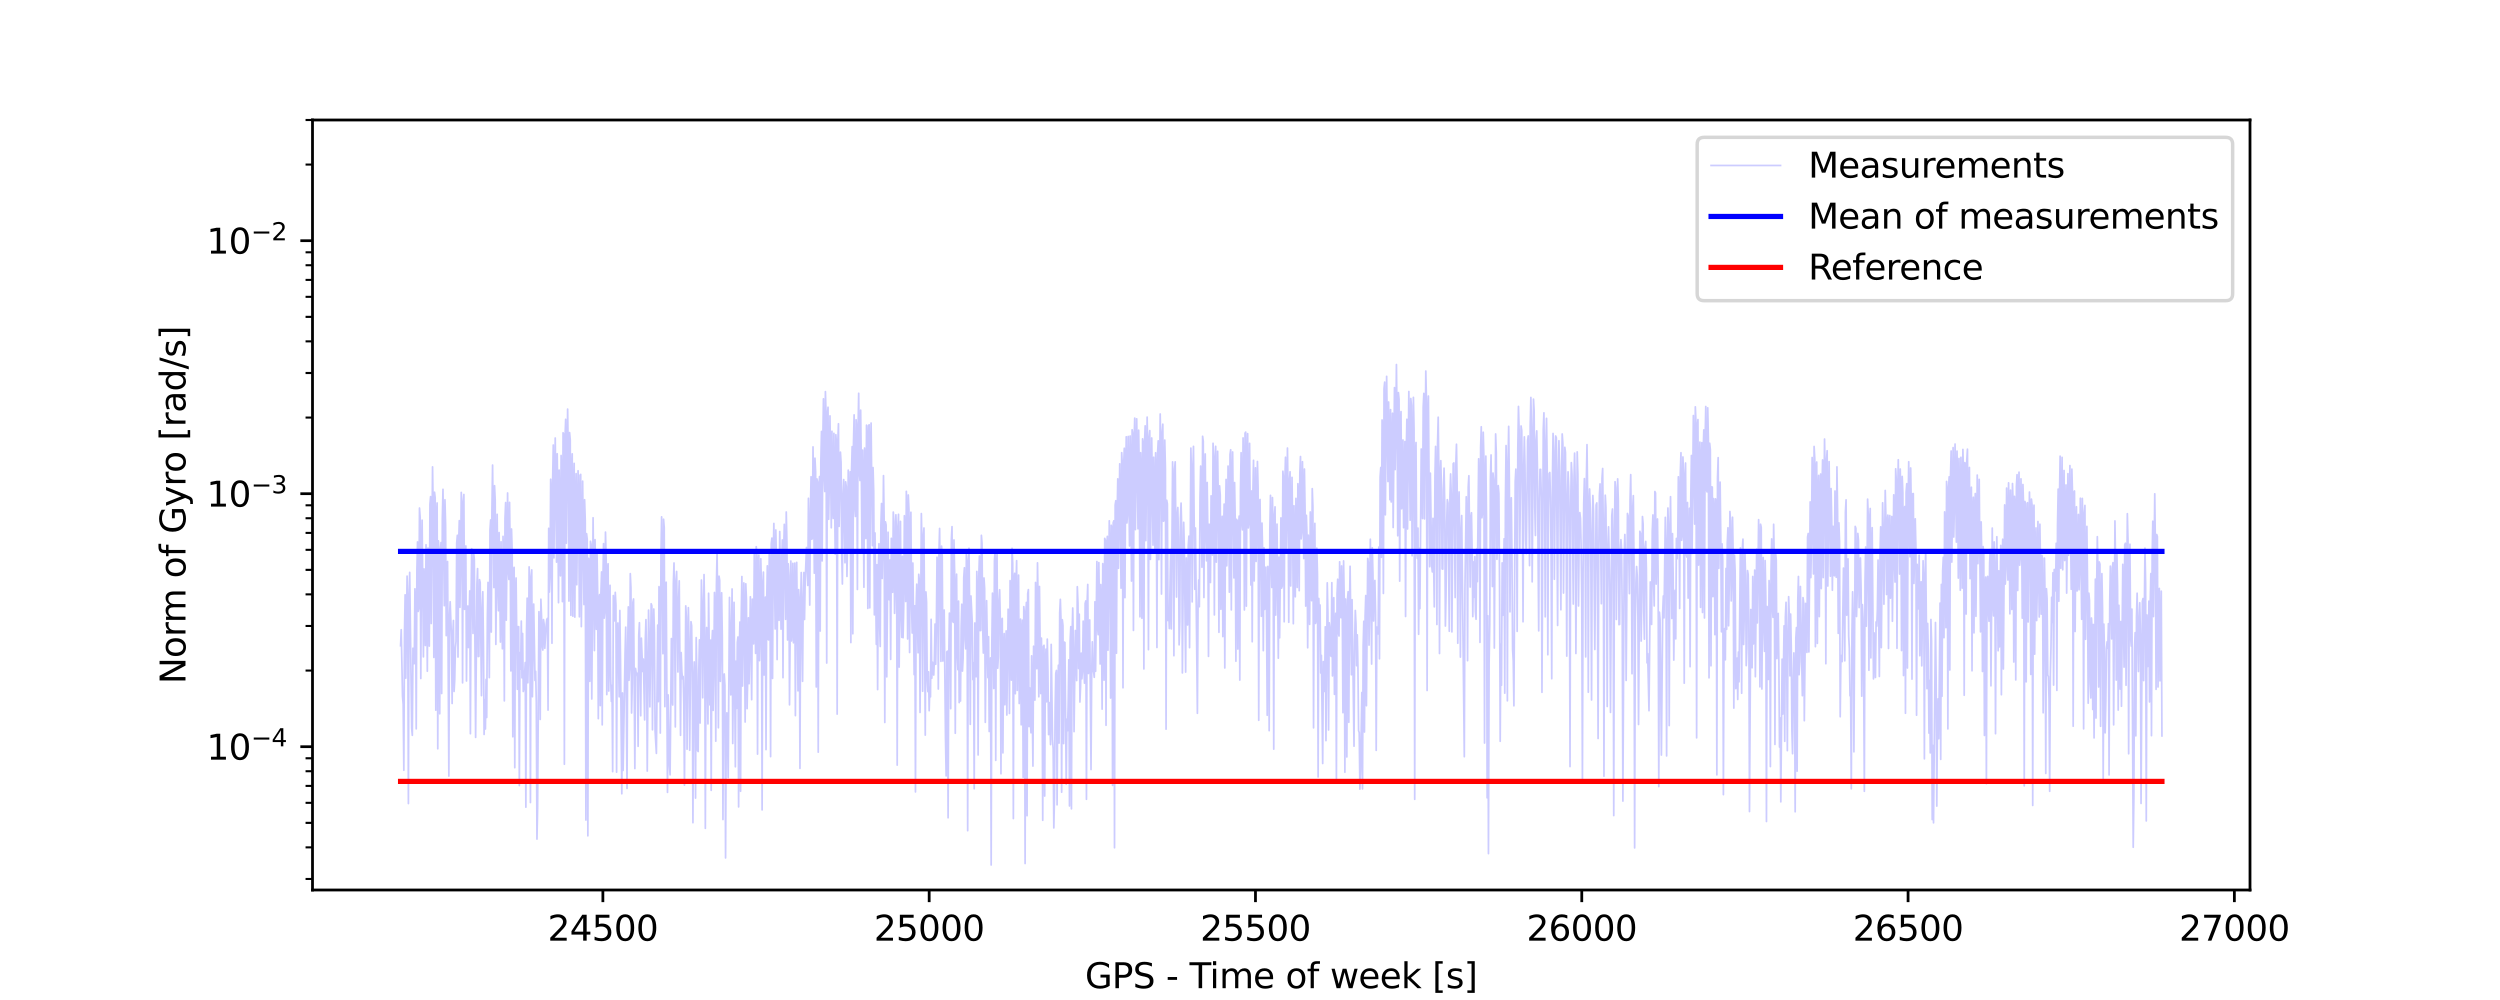 <?xml version="1.0" encoding="utf-8" standalone="no"?>
<!DOCTYPE svg PUBLIC "-//W3C//DTD SVG 1.1//EN"
  "http://www.w3.org/Graphics/SVG/1.1/DTD/svg11.dtd">
<svg xmlns:xlink="http://www.w3.org/1999/xlink" width="720pt" height="288pt" viewBox="0 0 720 288" xmlns="http://www.w3.org/2000/svg" version="1.1">
 <defs>
  <style type="text/css">*{stroke-linejoin: round; stroke-linecap: butt}</style>
 </defs>
 <g id="figure_1">
  <g id="patch_1">
   <path d="M 0 288 
L 720 288 
L 720 0 
L 0 0 
z
" style="fill: #ffffff"/>
  </g>
  <g id="axes_1">
   <g id="patch_2">
    <path d="M 90 256.32 
L 648 256.32 
L 648 34.56 
L 90 34.56 
z
" style="fill: #ffffff"/>
   </g>
   <g id="matplotlib.axis_1">
    <g id="xtick_1">
     <g id="line2d_1">
      <defs>
       <path id="m6b68fbd06e" d="M 0 0 
L 0 3.5 
" style="stroke: #000000; stroke-width: 0.8"/>
      </defs>
      <g>
       <use xlink:href="#m6b68fbd06e" x="173.628" y="256.32" style="stroke: #000000; stroke-width: 0.8"/>
      </g>
     </g>
     <g id="text_1">
      <!-- 24500 -->
      <g transform="translate(157.721 270.918) scale(0.1 -0.1)">
       <defs>
        <path id="DejaVuSans-32" d="M 1228 531 
L 3431 531 
L 3431 0 
L 469 0 
L 469 531 
Q 828 903 1448 1529 
Q 2069 2156 2228 2338 
Q 2531 2678 2651 2914 
Q 2772 3150 2772 3378 
Q 2772 3750 2511 3984 
Q 2250 4219 1831 4219 
Q 1534 4219 1204 4116 
Q 875 4013 500 3803 
L 500 4441 
Q 881 4594 1212 4672 
Q 1544 4750 1819 4750 
Q 2544 4750 2975 4387 
Q 3406 4025 3406 3419 
Q 3406 3131 3298 2873 
Q 3191 2616 2906 2266 
Q 2828 2175 2409 1742 
Q 1991 1309 1228 531 
z
" transform="scale(0.016)"/>
        <path id="DejaVuSans-34" d="M 2419 4116 
L 825 1625 
L 2419 1625 
L 2419 4116 
z
M 2253 4666 
L 3047 4666 
L 3047 1625 
L 3713 1625 
L 3713 1100 
L 3047 1100 
L 3047 0 
L 2419 0 
L 2419 1100 
L 313 1100 
L 313 1709 
L 2253 4666 
z
" transform="scale(0.016)"/>
        <path id="DejaVuSans-35" d="M 691 4666 
L 3169 4666 
L 3169 4134 
L 1269 4134 
L 1269 2991 
Q 1406 3038 1543 3061 
Q 1681 3084 1819 3084 
Q 2600 3084 3056 2656 
Q 3513 2228 3513 1497 
Q 3513 744 3044 326 
Q 2575 -91 1722 -91 
Q 1428 -91 1123 -41 
Q 819 9 494 109 
L 494 744 
Q 775 591 1075 516 
Q 1375 441 1709 441 
Q 2250 441 2565 725 
Q 2881 1009 2881 1497 
Q 2881 1984 2565 2268 
Q 2250 2553 1709 2553 
Q 1456 2553 1204 2497 
Q 953 2441 691 2322 
L 691 4666 
z
" transform="scale(0.016)"/>
        <path id="DejaVuSans-30" d="M 2034 4250 
Q 1547 4250 1301 3770 
Q 1056 3291 1056 2328 
Q 1056 1369 1301 889 
Q 1547 409 2034 409 
Q 2525 409 2770 889 
Q 3016 1369 3016 2328 
Q 3016 3291 2770 3770 
Q 2525 4250 2034 4250 
z
M 2034 4750 
Q 2819 4750 3233 4129 
Q 3647 3509 3647 2328 
Q 3647 1150 3233 529 
Q 2819 -91 2034 -91 
Q 1250 -91 836 529 
Q 422 1150 422 2328 
Q 422 3509 836 4129 
Q 1250 4750 2034 4750 
z
" transform="scale(0.016)"/>
       </defs>
       <use xlink:href="#DejaVuSans-32"/>
       <use xlink:href="#DejaVuSans-34" x="63.623"/>
       <use xlink:href="#DejaVuSans-35" x="127.246"/>
       <use xlink:href="#DejaVuSans-30" x="190.869"/>
       <use xlink:href="#DejaVuSans-30" x="254.492"/>
      </g>
     </g>
    </g>
    <g id="xtick_2">
     <g id="line2d_2">
      <g>
       <use xlink:href="#m6b68fbd06e" x="267.602" y="256.32" style="stroke: #000000; stroke-width: 0.8"/>
      </g>
     </g>
     <g id="text_2">
      <!-- 25000 -->
      <g transform="translate(251.696 270.918) scale(0.1 -0.1)">
       <use xlink:href="#DejaVuSans-32"/>
       <use xlink:href="#DejaVuSans-35" x="63.623"/>
       <use xlink:href="#DejaVuSans-30" x="127.246"/>
       <use xlink:href="#DejaVuSans-30" x="190.869"/>
       <use xlink:href="#DejaVuSans-30" x="254.492"/>
      </g>
     </g>
    </g>
    <g id="xtick_3">
     <g id="line2d_3">
      <g>
       <use xlink:href="#m6b68fbd06e" x="361.576" y="256.32" style="stroke: #000000; stroke-width: 0.8"/>
      </g>
     </g>
     <g id="text_3">
      <!-- 25500 -->
      <g transform="translate(345.67 270.918) scale(0.1 -0.1)">
       <use xlink:href="#DejaVuSans-32"/>
       <use xlink:href="#DejaVuSans-35" x="63.623"/>
       <use xlink:href="#DejaVuSans-35" x="127.246"/>
       <use xlink:href="#DejaVuSans-30" x="190.869"/>
       <use xlink:href="#DejaVuSans-30" x="254.492"/>
      </g>
     </g>
    </g>
    <g id="xtick_4">
     <g id="line2d_4">
      <g>
       <use xlink:href="#m6b68fbd06e" x="455.55" y="256.32" style="stroke: #000000; stroke-width: 0.8"/>
      </g>
     </g>
     <g id="text_4">
      <!-- 26000 -->
      <g transform="translate(439.644 270.918) scale(0.1 -0.1)">
       <defs>
        <path id="DejaVuSans-36" d="M 2113 2584 
Q 1688 2584 1439 2293 
Q 1191 2003 1191 1497 
Q 1191 994 1439 701 
Q 1688 409 2113 409 
Q 2538 409 2786 701 
Q 3034 994 3034 1497 
Q 3034 2003 2786 2293 
Q 2538 2584 2113 2584 
z
M 3366 4563 
L 3366 3988 
Q 3128 4100 2886 4159 
Q 2644 4219 2406 4219 
Q 1781 4219 1451 3797 
Q 1122 3375 1075 2522 
Q 1259 2794 1537 2939 
Q 1816 3084 2150 3084 
Q 2853 3084 3261 2657 
Q 3669 2231 3669 1497 
Q 3669 778 3244 343 
Q 2819 -91 2113 -91 
Q 1303 -91 875 529 
Q 447 1150 447 2328 
Q 447 3434 972 4092 
Q 1497 4750 2381 4750 
Q 2619 4750 2861 4703 
Q 3103 4656 3366 4563 
z
" transform="scale(0.016)"/>
       </defs>
       <use xlink:href="#DejaVuSans-32"/>
       <use xlink:href="#DejaVuSans-36" x="63.623"/>
       <use xlink:href="#DejaVuSans-30" x="127.246"/>
       <use xlink:href="#DejaVuSans-30" x="190.869"/>
       <use xlink:href="#DejaVuSans-30" x="254.492"/>
      </g>
     </g>
    </g>
    <g id="xtick_5">
     <g id="line2d_5">
      <g>
       <use xlink:href="#m6b68fbd06e" x="549.524" y="256.32" style="stroke: #000000; stroke-width: 0.8"/>
      </g>
     </g>
     <g id="text_5">
      <!-- 26500 -->
      <g transform="translate(533.618 270.918) scale(0.1 -0.1)">
       <use xlink:href="#DejaVuSans-32"/>
       <use xlink:href="#DejaVuSans-36" x="63.623"/>
       <use xlink:href="#DejaVuSans-35" x="127.246"/>
       <use xlink:href="#DejaVuSans-30" x="190.869"/>
       <use xlink:href="#DejaVuSans-30" x="254.492"/>
      </g>
     </g>
    </g>
    <g id="xtick_6">
     <g id="line2d_6">
      <g>
       <use xlink:href="#m6b68fbd06e" x="643.499" y="256.32" style="stroke: #000000; stroke-width: 0.8"/>
      </g>
     </g>
     <g id="text_6">
      <!-- 27000 -->
      <g transform="translate(627.592 270.918) scale(0.1 -0.1)">
       <defs>
        <path id="DejaVuSans-37" d="M 525 4666 
L 3525 4666 
L 3525 4397 
L 1831 0 
L 1172 0 
L 2766 4134 
L 525 4134 
L 525 4666 
z
" transform="scale(0.016)"/>
       </defs>
       <use xlink:href="#DejaVuSans-32"/>
       <use xlink:href="#DejaVuSans-37" x="63.623"/>
       <use xlink:href="#DejaVuSans-30" x="127.246"/>
       <use xlink:href="#DejaVuSans-30" x="190.869"/>
       <use xlink:href="#DejaVuSans-30" x="254.492"/>
      </g>
     </g>
    </g>
    <g id="text_7">
     <!-- GPS - Time of week [s] -->
     <g transform="translate(312.491 284.597) scale(0.1 -0.1)">
      <defs>
       <path id="DejaVuSans-47" d="M 3809 666 
L 3809 1919 
L 2778 1919 
L 2778 2438 
L 4434 2438 
L 4434 434 
Q 4069 175 3628 42 
Q 3188 -91 2688 -91 
Q 1594 -91 976 548 
Q 359 1188 359 2328 
Q 359 3472 976 4111 
Q 1594 4750 2688 4750 
Q 3144 4750 3555 4637 
Q 3966 4525 4313 4306 
L 4313 3634 
Q 3963 3931 3569 4081 
Q 3175 4231 2741 4231 
Q 1884 4231 1454 3753 
Q 1025 3275 1025 2328 
Q 1025 1384 1454 906 
Q 1884 428 2741 428 
Q 3075 428 3337 486 
Q 3600 544 3809 666 
z
" transform="scale(0.016)"/>
       <path id="DejaVuSans-50" d="M 1259 4147 
L 1259 2394 
L 2053 2394 
Q 2494 2394 2734 2622 
Q 2975 2850 2975 3272 
Q 2975 3691 2734 3919 
Q 2494 4147 2053 4147 
L 1259 4147 
z
M 628 4666 
L 2053 4666 
Q 2838 4666 3239 4311 
Q 3641 3956 3641 3272 
Q 3641 2581 3239 2228 
Q 2838 1875 2053 1875 
L 1259 1875 
L 1259 0 
L 628 0 
L 628 4666 
z
" transform="scale(0.016)"/>
       <path id="DejaVuSans-53" d="M 3425 4513 
L 3425 3897 
Q 3066 4069 2747 4153 
Q 2428 4238 2131 4238 
Q 1616 4238 1336 4038 
Q 1056 3838 1056 3469 
Q 1056 3159 1242 3001 
Q 1428 2844 1947 2747 
L 2328 2669 
Q 3034 2534 3370 2195 
Q 3706 1856 3706 1288 
Q 3706 609 3251 259 
Q 2797 -91 1919 -91 
Q 1588 -91 1214 -16 
Q 841 59 441 206 
L 441 856 
Q 825 641 1194 531 
Q 1563 422 1919 422 
Q 2459 422 2753 634 
Q 3047 847 3047 1241 
Q 3047 1584 2836 1778 
Q 2625 1972 2144 2069 
L 1759 2144 
Q 1053 2284 737 2584 
Q 422 2884 422 3419 
Q 422 4038 858 4394 
Q 1294 4750 2059 4750 
Q 2388 4750 2728 4690 
Q 3069 4631 3425 4513 
z
" transform="scale(0.016)"/>
       <path id="DejaVuSans-20" transform="scale(0.016)"/>
       <path id="DejaVuSans-2d" d="M 313 2009 
L 1997 2009 
L 1997 1497 
L 313 1497 
L 313 2009 
z
" transform="scale(0.016)"/>
       <path id="DejaVuSans-54" d="M -19 4666 
L 3928 4666 
L 3928 4134 
L 2272 4134 
L 2272 0 
L 1638 0 
L 1638 4134 
L -19 4134 
L -19 4666 
z
" transform="scale(0.016)"/>
       <path id="DejaVuSans-69" d="M 603 3500 
L 1178 3500 
L 1178 0 
L 603 0 
L 603 3500 
z
M 603 4863 
L 1178 4863 
L 1178 4134 
L 603 4134 
L 603 4863 
z
" transform="scale(0.016)"/>
       <path id="DejaVuSans-6d" d="M 3328 2828 
Q 3544 3216 3844 3400 
Q 4144 3584 4550 3584 
Q 5097 3584 5394 3201 
Q 5691 2819 5691 2113 
L 5691 0 
L 5113 0 
L 5113 2094 
Q 5113 2597 4934 2840 
Q 4756 3084 4391 3084 
Q 3944 3084 3684 2787 
Q 3425 2491 3425 1978 
L 3425 0 
L 2847 0 
L 2847 2094 
Q 2847 2600 2669 2842 
Q 2491 3084 2119 3084 
Q 1678 3084 1418 2786 
Q 1159 2488 1159 1978 
L 1159 0 
L 581 0 
L 581 3500 
L 1159 3500 
L 1159 2956 
Q 1356 3278 1631 3431 
Q 1906 3584 2284 3584 
Q 2666 3584 2933 3390 
Q 3200 3197 3328 2828 
z
" transform="scale(0.016)"/>
       <path id="DejaVuSans-65" d="M 3597 1894 
L 3597 1613 
L 953 1613 
Q 991 1019 1311 708 
Q 1631 397 2203 397 
Q 2534 397 2845 478 
Q 3156 559 3463 722 
L 3463 178 
Q 3153 47 2828 -22 
Q 2503 -91 2169 -91 
Q 1331 -91 842 396 
Q 353 884 353 1716 
Q 353 2575 817 3079 
Q 1281 3584 2069 3584 
Q 2775 3584 3186 3129 
Q 3597 2675 3597 1894 
z
M 3022 2063 
Q 3016 2534 2758 2815 
Q 2500 3097 2075 3097 
Q 1594 3097 1305 2825 
Q 1016 2553 972 2059 
L 3022 2063 
z
" transform="scale(0.016)"/>
       <path id="DejaVuSans-6f" d="M 1959 3097 
Q 1497 3097 1228 2736 
Q 959 2375 959 1747 
Q 959 1119 1226 758 
Q 1494 397 1959 397 
Q 2419 397 2687 759 
Q 2956 1122 2956 1747 
Q 2956 2369 2687 2733 
Q 2419 3097 1959 3097 
z
M 1959 3584 
Q 2709 3584 3137 3096 
Q 3566 2609 3566 1747 
Q 3566 888 3137 398 
Q 2709 -91 1959 -91 
Q 1206 -91 779 398 
Q 353 888 353 1747 
Q 353 2609 779 3096 
Q 1206 3584 1959 3584 
z
" transform="scale(0.016)"/>
       <path id="DejaVuSans-66" d="M 2375 4863 
L 2375 4384 
L 1825 4384 
Q 1516 4384 1395 4259 
Q 1275 4134 1275 3809 
L 1275 3500 
L 2222 3500 
L 2222 3053 
L 1275 3053 
L 1275 0 
L 697 0 
L 697 3053 
L 147 3053 
L 147 3500 
L 697 3500 
L 697 3744 
Q 697 4328 969 4595 
Q 1241 4863 1831 4863 
L 2375 4863 
z
" transform="scale(0.016)"/>
       <path id="DejaVuSans-77" d="M 269 3500 
L 844 3500 
L 1563 769 
L 2278 3500 
L 2956 3500 
L 3675 769 
L 4391 3500 
L 4966 3500 
L 4050 0 
L 3372 0 
L 2619 2869 
L 1863 0 
L 1184 0 
L 269 3500 
z
" transform="scale(0.016)"/>
       <path id="DejaVuSans-6b" d="M 581 4863 
L 1159 4863 
L 1159 1991 
L 2875 3500 
L 3609 3500 
L 1753 1863 
L 3688 0 
L 2938 0 
L 1159 1709 
L 1159 0 
L 581 0 
L 581 4863 
z
" transform="scale(0.016)"/>
       <path id="DejaVuSans-5b" d="M 550 4863 
L 1875 4863 
L 1875 4416 
L 1125 4416 
L 1125 -397 
L 1875 -397 
L 1875 -844 
L 550 -844 
L 550 4863 
z
" transform="scale(0.016)"/>
       <path id="DejaVuSans-73" d="M 2834 3397 
L 2834 2853 
Q 2591 2978 2328 3040 
Q 2066 3103 1784 3103 
Q 1356 3103 1142 2972 
Q 928 2841 928 2578 
Q 928 2378 1081 2264 
Q 1234 2150 1697 2047 
L 1894 2003 
Q 2506 1872 2764 1633 
Q 3022 1394 3022 966 
Q 3022 478 2636 193 
Q 2250 -91 1575 -91 
Q 1294 -91 989 -36 
Q 684 19 347 128 
L 347 722 
Q 666 556 975 473 
Q 1284 391 1588 391 
Q 1994 391 2212 530 
Q 2431 669 2431 922 
Q 2431 1156 2273 1281 
Q 2116 1406 1581 1522 
L 1381 1569 
Q 847 1681 609 1914 
Q 372 2147 372 2553 
Q 372 3047 722 3315 
Q 1072 3584 1716 3584 
Q 2034 3584 2315 3537 
Q 2597 3491 2834 3397 
z
" transform="scale(0.016)"/>
       <path id="DejaVuSans-5d" d="M 1947 4863 
L 1947 -844 
L 622 -844 
L 622 -397 
L 1369 -397 
L 1369 4416 
L 622 4416 
L 622 4863 
L 1947 4863 
z
" transform="scale(0.016)"/>
      </defs>
      <use xlink:href="#DejaVuSans-47"/>
      <use xlink:href="#DejaVuSans-50" x="77.49"/>
      <use xlink:href="#DejaVuSans-53" x="137.793"/>
      <use xlink:href="#DejaVuSans-20" x="201.27"/>
      <use xlink:href="#DejaVuSans-2d" x="233.057"/>
      <use xlink:href="#DejaVuSans-20" x="269.141"/>
      <use xlink:href="#DejaVuSans-54" x="300.928"/>
      <use xlink:href="#DejaVuSans-69" x="358.887"/>
      <use xlink:href="#DejaVuSans-6d" x="386.67"/>
      <use xlink:href="#DejaVuSans-65" x="484.082"/>
      <use xlink:href="#DejaVuSans-20" x="545.605"/>
      <use xlink:href="#DejaVuSans-6f" x="577.393"/>
      <use xlink:href="#DejaVuSans-66" x="638.574"/>
      <use xlink:href="#DejaVuSans-20" x="673.779"/>
      <use xlink:href="#DejaVuSans-77" x="705.566"/>
      <use xlink:href="#DejaVuSans-65" x="787.354"/>
      <use xlink:href="#DejaVuSans-65" x="848.877"/>
      <use xlink:href="#DejaVuSans-6b" x="910.4"/>
      <use xlink:href="#DejaVuSans-20" x="968.311"/>
      <use xlink:href="#DejaVuSans-5b" x="1000.098"/>
      <use xlink:href="#DejaVuSans-73" x="1039.111"/>
      <use xlink:href="#DejaVuSans-5d" x="1091.211"/>
     </g>
    </g>
   </g>
   <g id="matplotlib.axis_2">
    <g id="ytick_1">
     <g id="line2d_7">
      <defs>
       <path id="md8a69f8d54" d="M 0 0 
L -3.5 0 
" style="stroke: #000000; stroke-width: 0.8"/>
      </defs>
      <g>
       <use xlink:href="#md8a69f8d54" x="90" y="215.049" style="stroke: #000000; stroke-width: 0.8"/>
      </g>
     </g>
     <g id="text_8">
      <!-- $\mathdefault{10^{-4}}$ -->
      <g transform="translate(59.5 218.849) scale(0.1 -0.1)">
       <defs>
        <path id="DejaVuSans-31" d="M 794 531 
L 1825 531 
L 1825 4091 
L 703 3866 
L 703 4441 
L 1819 4666 
L 2450 4666 
L 2450 531 
L 3481 531 
L 3481 0 
L 794 0 
L 794 531 
z
" transform="scale(0.016)"/>
        <path id="DejaVuSans-2212" d="M 678 2272 
L 4684 2272 
L 4684 1741 
L 678 1741 
L 678 2272 
z
" transform="scale(0.016)"/>
       </defs>
       <use xlink:href="#DejaVuSans-31" transform="translate(0 0.684)"/>
       <use xlink:href="#DejaVuSans-30" transform="translate(63.623 0.684)"/>
       <use xlink:href="#DejaVuSans-2212" transform="translate(128.203 38.966) scale(0.7)"/>
       <use xlink:href="#DejaVuSans-34" transform="translate(186.855 38.966) scale(0.7)"/>
      </g>
     </g>
    </g>
    <g id="ytick_2">
     <g id="line2d_8">
      <g>
       <use xlink:href="#md8a69f8d54" x="90" y="142.187" style="stroke: #000000; stroke-width: 0.8"/>
      </g>
     </g>
     <g id="text_9">
      <!-- $\mathdefault{10^{-3}}$ -->
      <g transform="translate(59.5 145.986) scale(0.1 -0.1)">
       <defs>
        <path id="DejaVuSans-33" d="M 2597 2516 
Q 3050 2419 3304 2112 
Q 3559 1806 3559 1356 
Q 3559 666 3084 287 
Q 2609 -91 1734 -91 
Q 1441 -91 1130 -33 
Q 819 25 488 141 
L 488 750 
Q 750 597 1062 519 
Q 1375 441 1716 441 
Q 2309 441 2620 675 
Q 2931 909 2931 1356 
Q 2931 1769 2642 2001 
Q 2353 2234 1838 2234 
L 1294 2234 
L 1294 2753 
L 1863 2753 
Q 2328 2753 2575 2939 
Q 2822 3125 2822 3475 
Q 2822 3834 2567 4026 
Q 2313 4219 1838 4219 
Q 1578 4219 1281 4162 
Q 984 4106 628 3988 
L 628 4550 
Q 988 4650 1302 4700 
Q 1616 4750 1894 4750 
Q 2613 4750 3031 4423 
Q 3450 4097 3450 3541 
Q 3450 3153 3228 2886 
Q 3006 2619 2597 2516 
z
" transform="scale(0.016)"/>
       </defs>
       <use xlink:href="#DejaVuSans-31" transform="translate(0 0.766)"/>
       <use xlink:href="#DejaVuSans-30" transform="translate(63.623 0.766)"/>
       <use xlink:href="#DejaVuSans-2212" transform="translate(128.203 39.047) scale(0.7)"/>
       <use xlink:href="#DejaVuSans-33" transform="translate(186.855 39.047) scale(0.7)"/>
      </g>
     </g>
    </g>
    <g id="ytick_3">
     <g id="line2d_9">
      <g>
       <use xlink:href="#md8a69f8d54" x="90" y="69.324" style="stroke: #000000; stroke-width: 0.8"/>
      </g>
     </g>
     <g id="text_10">
      <!-- $\mathdefault{10^{-2}}$ -->
      <g transform="translate(59.5 73.123) scale(0.1 -0.1)">
       <use xlink:href="#DejaVuSans-31" transform="translate(0 0.766)"/>
       <use xlink:href="#DejaVuSans-30" transform="translate(63.623 0.766)"/>
       <use xlink:href="#DejaVuSans-2212" transform="translate(128.203 39.047) scale(0.7)"/>
       <use xlink:href="#DejaVuSans-32" transform="translate(186.855 39.047) scale(0.7)"/>
      </g>
     </g>
    </g>
    <g id="ytick_4">
     <g id="line2d_10">
      <defs>
       <path id="md76a34900b" d="M 0 0 
L -2 0 
" style="stroke: #000000; stroke-width: 0.6"/>
      </defs>
      <g>
       <use xlink:href="#md76a34900b" x="90" y="253.148" style="stroke: #000000; stroke-width: 0.6"/>
      </g>
     </g>
    </g>
    <g id="ytick_5">
     <g id="line2d_11">
      <g>
       <use xlink:href="#md76a34900b" x="90" y="244.044" style="stroke: #000000; stroke-width: 0.6"/>
      </g>
     </g>
    </g>
    <g id="ytick_6">
     <g id="line2d_12">
      <g>
       <use xlink:href="#md76a34900b" x="90" y="236.983" style="stroke: #000000; stroke-width: 0.6"/>
      </g>
     </g>
    </g>
    <g id="ytick_7">
     <g id="line2d_13">
      <g>
       <use xlink:href="#md76a34900b" x="90" y="231.214" style="stroke: #000000; stroke-width: 0.6"/>
      </g>
     </g>
    </g>
    <g id="ytick_8">
     <g id="line2d_14">
      <g>
       <use xlink:href="#md76a34900b" x="90" y="226.336" style="stroke: #000000; stroke-width: 0.6"/>
      </g>
     </g>
    </g>
    <g id="ytick_9">
     <g id="line2d_15">
      <g>
       <use xlink:href="#md76a34900b" x="90" y="222.11" style="stroke: #000000; stroke-width: 0.6"/>
      </g>
     </g>
    </g>
    <g id="ytick_10">
     <g id="line2d_16">
      <g>
       <use xlink:href="#md76a34900b" x="90" y="218.383" style="stroke: #000000; stroke-width: 0.6"/>
      </g>
     </g>
    </g>
    <g id="ytick_11">
     <g id="line2d_17">
      <g>
       <use xlink:href="#md76a34900b" x="90" y="193.116" style="stroke: #000000; stroke-width: 0.6"/>
      </g>
     </g>
    </g>
    <g id="ytick_12">
     <g id="line2d_18">
      <g>
       <use xlink:href="#md76a34900b" x="90" y="180.285" style="stroke: #000000; stroke-width: 0.6"/>
      </g>
     </g>
    </g>
    <g id="ytick_13">
     <g id="line2d_19">
      <g>
       <use xlink:href="#md76a34900b" x="90" y="171.182" style="stroke: #000000; stroke-width: 0.6"/>
      </g>
     </g>
    </g>
    <g id="ytick_14">
     <g id="line2d_20">
      <g>
       <use xlink:href="#md76a34900b" x="90" y="164.121" style="stroke: #000000; stroke-width: 0.6"/>
      </g>
     </g>
    </g>
    <g id="ytick_15">
     <g id="line2d_21">
      <g>
       <use xlink:href="#md76a34900b" x="90" y="158.351" style="stroke: #000000; stroke-width: 0.6"/>
      </g>
     </g>
    </g>
    <g id="ytick_16">
     <g id="line2d_22">
      <g>
       <use xlink:href="#md76a34900b" x="90" y="153.473" style="stroke: #000000; stroke-width: 0.6"/>
      </g>
     </g>
    </g>
    <g id="ytick_17">
     <g id="line2d_23">
      <g>
       <use xlink:href="#md76a34900b" x="90" y="149.248" style="stroke: #000000; stroke-width: 0.6"/>
      </g>
     </g>
    </g>
    <g id="ytick_18">
     <g id="line2d_24">
      <g>
       <use xlink:href="#md76a34900b" x="90" y="145.521" style="stroke: #000000; stroke-width: 0.6"/>
      </g>
     </g>
    </g>
    <g id="ytick_19">
     <g id="line2d_25">
      <g>
       <use xlink:href="#md76a34900b" x="90" y="120.253" style="stroke: #000000; stroke-width: 0.6"/>
      </g>
     </g>
    </g>
    <g id="ytick_20">
     <g id="line2d_26">
      <g>
       <use xlink:href="#md76a34900b" x="90" y="107.423" style="stroke: #000000; stroke-width: 0.6"/>
      </g>
     </g>
    </g>
    <g id="ytick_21">
     <g id="line2d_27">
      <g>
       <use xlink:href="#md76a34900b" x="90" y="98.319" style="stroke: #000000; stroke-width: 0.6"/>
      </g>
     </g>
    </g>
    <g id="ytick_22">
     <g id="line2d_28">
      <g>
       <use xlink:href="#md76a34900b" x="90" y="91.258" style="stroke: #000000; stroke-width: 0.6"/>
      </g>
     </g>
    </g>
    <g id="ytick_23">
     <g id="line2d_29">
      <g>
       <use xlink:href="#md76a34900b" x="90" y="85.489" style="stroke: #000000; stroke-width: 0.6"/>
      </g>
     </g>
    </g>
    <g id="ytick_24">
     <g id="line2d_30">
      <g>
       <use xlink:href="#md76a34900b" x="90" y="80.611" style="stroke: #000000; stroke-width: 0.6"/>
      </g>
     </g>
    </g>
    <g id="ytick_25">
     <g id="line2d_31">
      <g>
       <use xlink:href="#md76a34900b" x="90" y="76.385" style="stroke: #000000; stroke-width: 0.6"/>
      </g>
     </g>
    </g>
    <g id="ytick_26">
     <g id="line2d_32">
      <g>
       <use xlink:href="#md76a34900b" x="90" y="72.658" style="stroke: #000000; stroke-width: 0.6"/>
      </g>
     </g>
    </g>
    <g id="ytick_27">
     <g id="line2d_33">
      <g>
       <use xlink:href="#md76a34900b" x="90" y="47.39" style="stroke: #000000; stroke-width: 0.6"/>
      </g>
     </g>
    </g>
    <g id="ytick_28">
     <g id="line2d_34">
      <g>
       <use xlink:href="#md76a34900b" x="90" y="34.56" style="stroke: #000000; stroke-width: 0.6"/>
      </g>
     </g>
    </g>
    <g id="text_11">
     <!-- Norm of Gyro [rad/s] -->
     <g transform="translate(53.42 196.985) rotate(-90) scale(0.1 -0.1)">
      <defs>
       <path id="DejaVuSans-4e" d="M 628 4666 
L 1478 4666 
L 3547 763 
L 3547 4666 
L 4159 4666 
L 4159 0 
L 3309 0 
L 1241 3903 
L 1241 0 
L 628 0 
L 628 4666 
z
" transform="scale(0.016)"/>
       <path id="DejaVuSans-72" d="M 2631 2963 
Q 2534 3019 2420 3045 
Q 2306 3072 2169 3072 
Q 1681 3072 1420 2755 
Q 1159 2438 1159 1844 
L 1159 0 
L 581 0 
L 581 3500 
L 1159 3500 
L 1159 2956 
Q 1341 3275 1631 3429 
Q 1922 3584 2338 3584 
Q 2397 3584 2469 3576 
Q 2541 3569 2628 3553 
L 2631 2963 
z
" transform="scale(0.016)"/>
       <path id="DejaVuSans-79" d="M 2059 -325 
Q 1816 -950 1584 -1140 
Q 1353 -1331 966 -1331 
L 506 -1331 
L 506 -850 
L 844 -850 
Q 1081 -850 1212 -737 
Q 1344 -625 1503 -206 
L 1606 56 
L 191 3500 
L 800 3500 
L 1894 763 
L 2988 3500 
L 3597 3500 
L 2059 -325 
z
" transform="scale(0.016)"/>
       <path id="DejaVuSans-61" d="M 2194 1759 
Q 1497 1759 1228 1600 
Q 959 1441 959 1056 
Q 959 750 1161 570 
Q 1363 391 1709 391 
Q 2188 391 2477 730 
Q 2766 1069 2766 1631 
L 2766 1759 
L 2194 1759 
z
M 3341 1997 
L 3341 0 
L 2766 0 
L 2766 531 
Q 2569 213 2275 61 
Q 1981 -91 1556 -91 
Q 1019 -91 701 211 
Q 384 513 384 1019 
Q 384 1609 779 1909 
Q 1175 2209 1959 2209 
L 2766 2209 
L 2766 2266 
Q 2766 2663 2505 2880 
Q 2244 3097 1772 3097 
Q 1472 3097 1187 3025 
Q 903 2953 641 2809 
L 641 3341 
Q 956 3463 1253 3523 
Q 1550 3584 1831 3584 
Q 2591 3584 2966 3190 
Q 3341 2797 3341 1997 
z
" transform="scale(0.016)"/>
       <path id="DejaVuSans-64" d="M 2906 2969 
L 2906 4863 
L 3481 4863 
L 3481 0 
L 2906 0 
L 2906 525 
Q 2725 213 2448 61 
Q 2172 -91 1784 -91 
Q 1150 -91 751 415 
Q 353 922 353 1747 
Q 353 2572 751 3078 
Q 1150 3584 1784 3584 
Q 2172 3584 2448 3432 
Q 2725 3281 2906 2969 
z
M 947 1747 
Q 947 1113 1208 752 
Q 1469 391 1925 391 
Q 2381 391 2643 752 
Q 2906 1113 2906 1747 
Q 2906 2381 2643 2742 
Q 2381 3103 1925 3103 
Q 1469 3103 1208 2742 
Q 947 2381 947 1747 
z
" transform="scale(0.016)"/>
       <path id="DejaVuSans-2f" d="M 1625 4666 
L 2156 4666 
L 531 -594 
L 0 -594 
L 1625 4666 
z
" transform="scale(0.016)"/>
      </defs>
      <use xlink:href="#DejaVuSans-4e"/>
      <use xlink:href="#DejaVuSans-6f" x="74.805"/>
      <use xlink:href="#DejaVuSans-72" x="135.986"/>
      <use xlink:href="#DejaVuSans-6d" x="175.35"/>
      <use xlink:href="#DejaVuSans-20" x="272.762"/>
      <use xlink:href="#DejaVuSans-6f" x="304.549"/>
      <use xlink:href="#DejaVuSans-66" x="365.73"/>
      <use xlink:href="#DejaVuSans-20" x="400.936"/>
      <use xlink:href="#DejaVuSans-47" x="432.723"/>
      <use xlink:href="#DejaVuSans-79" x="510.213"/>
      <use xlink:href="#DejaVuSans-72" x="569.393"/>
      <use xlink:href="#DejaVuSans-6f" x="608.256"/>
      <use xlink:href="#DejaVuSans-20" x="669.438"/>
      <use xlink:href="#DejaVuSans-5b" x="701.225"/>
      <use xlink:href="#DejaVuSans-72" x="740.238"/>
      <use xlink:href="#DejaVuSans-61" x="781.352"/>
      <use xlink:href="#DejaVuSans-64" x="842.631"/>
      <use xlink:href="#DejaVuSans-2f" x="906.107"/>
      <use xlink:href="#DejaVuSans-73" x="939.799"/>
      <use xlink:href="#DejaVuSans-5d" x="991.898"/>
     </g>
    </g>
   </g>
   <g id="line2d_35">
    <path d="M 115.364 185.981 
L 115.552 181.365 
L 115.927 200.582 
L 116.115 202.828 
L 116.303 221.825 
L 116.491 182.152 
L 116.679 171.309 
L 116.867 195.304 
L 117.243 165.924 
L 117.431 176.887 
L 117.619 231.42 
L 117.807 171.794 
L 117.995 164.848 
L 118.559 209.676 
L 118.747 211.767 
L 118.935 186.695 
L 119.123 191.156 
L 119.311 191.131 
L 119.499 169.583 
L 119.686 174.181 
L 119.874 209.903 
L 120.062 164.314 
L 120.25 156.077 
L 120.438 176.09 
L 120.626 175.219 
L 120.814 146.324 
L 121.002 148.947 
L 121.19 195.408 
L 121.378 160.562 
L 121.566 149.816 
L 121.942 189.169 
L 122.13 163.854 
L 122.506 185.894 
L 122.694 156.902 
L 122.882 168.248 
L 123.07 193.311 
L 123.257 157.844 
L 123.445 165.978 
L 123.633 186.07 
L 123.821 145.249 
L 124.009 143.029 
L 124.197 179.564 
L 124.573 134.464 
L 124.761 146.894 
L 124.949 189.335 
L 125.137 141.763 
L 125.325 143.353 
L 125.513 204.533 
L 125.701 148.867 
L 125.889 144.861 
L 126.077 215.649 
L 126.265 155.766 
L 126.453 158.723 
L 126.641 205.565 
L 126.828 159.045 
L 127.016 156.264 
L 127.204 199.73 
L 127.392 149.378 
L 127.58 140.928 
L 127.956 174.432 
L 128.144 143.945 
L 128.332 151.13 
L 128.52 183.058 
L 128.708 163.008 
L 128.896 161.723 
L 129.272 223.505 
L 129.46 177.616 
L 129.648 173.317 
L 130.024 183.685 
L 130.212 202.594 
L 130.4 182.81 
L 130.587 178.7 
L 130.775 199.135 
L 130.963 195.735 
L 131.151 186.546 
L 131.339 184.748 
L 131.527 156.461 
L 131.715 154.166 
L 131.903 189.222 
L 132.091 156.278 
L 132.279 149.95 
L 132.467 174.903 
L 132.655 162.513 
L 132.843 141.816 
L 133.031 145.61 
L 133.219 196.656 
L 133.407 145.651 
L 133.595 142.412 
L 133.783 175.489 
L 134.158 157.241 
L 134.346 196.124 
L 134.534 175.048 
L 134.722 174.534 
L 134.91 186.487 
L 135.286 170.182 
L 135.474 211.31 
L 135.662 172.845 
L 135.85 158.03 
L 136.226 182.431 
L 136.414 159.246 
L 136.602 161.085 
L 136.978 212.363 
L 137.354 168.231 
L 137.542 163.766 
L 137.729 189.094 
L 137.917 189.029 
L 138.105 166.947 
L 138.293 167.772 
L 138.669 200.335 
L 138.857 175.639 
L 139.045 170.432 
L 139.233 185.668 
L 139.421 211.513 
L 139.609 201.491 
L 139.797 209.947 
L 139.985 195.679 
L 140.173 206.627 
L 140.361 177.96 
L 140.549 167.733 
L 140.737 174.941 
L 140.925 195.152 
L 141.113 152.642 
L 141.301 149.748 
L 141.488 182.029 
L 141.676 146.588 
L 141.864 133.941 
L 142.24 169.221 
L 142.428 139.879 
L 142.616 144.062 
L 142.804 185.585 
L 143.18 148.123 
L 143.368 168.568 
L 143.556 175.89 
L 143.744 153.382 
L 144.12 184.908 
L 144.308 156.036 
L 144.684 186.841 
L 144.872 154.47 
L 145.059 161.773 
L 145.247 201.847 
L 145.435 149.383 
L 145.623 144.744 
L 145.811 178.601 
L 146.187 141.982 
L 146.375 164.265 
L 146.563 166.877 
L 146.751 144.683 
L 146.939 158.375 
L 147.127 193.224 
L 147.315 152.349 
L 147.503 158.687 
L 147.691 212.185 
L 147.879 163.886 
L 148.067 163.395 
L 148.255 221.089 
L 148.443 171.367 
L 148.631 166.462 
L 149.006 198.515 
L 149.194 180.47 
L 149.382 180.501 
L 149.57 226.241 
L 149.758 187.968 
L 149.946 192.719 
L 150.134 178.872 
L 150.322 195.206 
L 150.51 182.446 
L 150.698 199.144 
L 150.886 198.117 
L 151.262 190.824 
L 151.45 232.465 
L 151.638 181.69 
L 151.826 172.269 
L 152.014 196.639 
L 152.202 187.844 
L 152.389 163.265 
L 152.577 168.947 
L 152.765 231.13 
L 152.953 166.405 
L 153.141 164.141 
L 153.329 200.65 
L 153.705 173.977 
L 154.081 195.962 
L 154.269 193.349 
L 154.457 202.196 
L 154.645 241.659 
L 154.833 232.584 
L 155.209 176.169 
L 155.397 184.822 
L 155.585 207.197 
L 155.773 172.582 
L 155.96 177.37 
L 156.148 186.018 
L 156.336 187.208 
L 156.524 178.442 
L 156.712 179.771 
L 156.9 186.697 
L 157.276 180.268 
L 157.464 178.437 
L 157.652 178.095 
L 157.84 204.508 
L 158.028 152.157 
L 158.216 170.52 
L 158.404 165.895 
L 158.592 138.026 
L 158.78 142.075 
L 158.968 185.241 
L 159.156 138.578 
L 159.344 128.176 
L 159.532 160.664 
L 159.907 126.152 
L 160.283 161.891 
L 160.471 130.689 
L 160.659 143.95 
L 160.847 173.569 
L 161.035 135.398 
L 161.411 165.828 
L 161.599 131.183 
L 161.787 138.92 
L 161.975 173.267 
L 162.163 124.644 
L 162.351 125.136 
L 162.539 220.094 
L 162.727 125.977 
L 162.915 120.769 
L 163.103 156.445 
L 163.478 117.83 
L 163.666 132.063 
L 163.854 173.106 
L 164.042 124.585 
L 164.23 126.647 
L 164.418 177.205 
L 164.606 136.282 
L 164.794 130.714 
L 164.982 177.457 
L 165.17 140.709 
L 165.358 133.452 
L 165.546 177.726 
L 165.734 145.733 
L 165.922 136.417 
L 166.11 168.405 
L 166.486 135.585 
L 166.674 148.459 
L 166.861 177.635 
L 167.049 136.855 
L 167.237 136.626 
L 167.425 180.458 
L 167.801 138.578 
L 168.177 174.105 
L 168.365 143.918 
L 168.553 149.931 
L 168.741 236.175 
L 168.929 153.7 
L 169.117 155.292 
L 169.305 240.712 
L 169.493 160.81 
L 169.681 161.448 
L 169.869 196.22 
L 170.057 155.889 
L 170.245 156.805 
L 170.433 201.305 
L 170.808 149.124 
L 171.184 187.358 
L 171.372 155.428 
L 171.748 181.243 
L 171.936 158.855 
L 172.124 170.482 
L 172.312 206.963 
L 172.5 172.724 
L 172.688 171.248 
L 172.876 203.207 
L 173.064 170.722 
L 173.252 164.722 
L 173.44 208.749 
L 173.628 168.088 
L 173.816 156.576 
L 174.004 178.019 
L 174.191 176.002 
L 174.379 153.255 
L 174.567 160.714 
L 174.755 200.039 
L 174.943 163.791 
L 175.131 162.367 
L 175.319 199.016 
L 175.695 168.569 
L 175.883 195.457 
L 176.071 201.998 
L 176.259 197.377 
L 176.447 222.228 
L 176.635 171.52 
L 177.011 178.81 
L 177.199 170.601 
L 177.387 174.25 
L 177.575 222.383 
L 177.763 180.987 
L 177.95 179.422 
L 178.326 200.677 
L 178.514 175.829 
L 178.702 189.817 
L 179.078 228.599 
L 179.266 199.577 
L 179.454 221.888 
L 180.018 188.254 
L 180.206 180.628 
L 180.582 227.061 
L 180.77 185.79 
L 180.958 174.79 
L 181.146 195.929 
L 181.334 192.642 
L 181.521 165.21 
L 181.709 169.301 
L 181.897 205.337 
L 182.085 197.072 
L 182.273 173.437 
L 182.461 172.501 
L 182.837 221.352 
L 183.025 192.51 
L 183.213 193.76 
L 183.401 193.84 
L 183.589 194.908 
L 183.777 214.939 
L 183.965 182.904 
L 184.153 179.347 
L 184.529 206.131 
L 184.717 183.792 
L 185.092 193.394 
L 185.28 189.81 
L 185.656 207.326 
L 185.844 184.425 
L 186.032 178.462 
L 186.22 190.098 
L 186.408 222.066 
L 186.784 175.719 
L 186.972 183.615 
L 187.16 203.566 
L 187.536 173.884 
L 187.724 174.446 
L 187.912 210.171 
L 188.1 182.925 
L 188.288 175.406 
L 188.476 182.221 
L 188.664 210.476 
L 189.039 216.965 
L 189.415 180.036 
L 189.603 202.074 
L 189.791 168.95 
L 189.979 169.953 
L 190.167 211.109 
L 190.355 159.92 
L 190.543 148.859 
L 190.919 188.268 
L 191.107 149.545 
L 191.295 151.936 
L 191.483 203.51 
L 191.671 173.987 
L 191.859 167.679 
L 192.235 228.198 
L 192.422 200.141 
L 192.798 220.633 
L 192.986 223.143 
L 193.362 183.913 
L 193.55 200.854 
L 193.738 203.032 
L 193.926 168.066 
L 194.114 162.144 
L 194.302 178.251 
L 194.49 209.351 
L 194.678 167.182 
L 194.866 164.586 
L 195.242 193.531 
L 195.43 173.098 
L 195.618 167.293 
L 195.993 211.77 
L 196.181 187.953 
L 196.369 193.43 
L 196.557 195.522 
L 196.745 194.839 
L 196.933 202.69 
L 197.121 226.117 
L 197.497 174.506 
L 197.685 177.819 
L 197.873 215.762 
L 198.249 175.012 
L 198.437 184.256 
L 198.625 216.08 
L 199.001 179.046 
L 199.189 180.188 
L 199.377 194.015 
L 199.565 236.935 
L 199.752 198.854 
L 199.94 190.641 
L 200.128 201.068 
L 200.316 229.844 
L 200.504 183.635 
L 200.692 194.748 
L 200.88 216.132 
L 201.068 216.441 
L 201.256 192.998 
L 201.444 184.281 
L 201.632 208.226 
L 202.008 167.062 
L 202.196 173.925 
L 202.384 200.95 
L 202.76 165.485 
L 202.948 177.956 
L 203.136 238.557 
L 203.323 190.352 
L 203.511 180.732 
L 203.887 208.478 
L 204.075 170.862 
L 204.451 203 
L 204.639 184.363 
L 204.827 227.627 
L 205.015 185.248 
L 205.203 181.603 
L 205.391 204.587 
L 205.579 193.394 
L 205.767 170.643 
L 205.955 175.198 
L 206.143 213.459 
L 206.331 168.521 
L 206.519 158.997 
L 206.707 176.252 
L 206.895 209.59 
L 207.082 165.947 
L 207.27 167.141 
L 207.458 196.222 
L 207.834 170.725 
L 208.022 183.285 
L 208.21 236.024 
L 208.398 195.003 
L 208.586 194.107 
L 208.774 197.391 
L 208.962 247.082 
L 209.15 212.236 
L 209.338 205.302 
L 209.526 210.941 
L 209.714 223.98 
L 210.09 172.068 
L 210.278 182.458 
L 210.466 200.122 
L 210.841 169.623 
L 211.029 214.123 
L 211.405 173.474 
L 211.781 220.826 
L 211.969 190.413 
L 212.157 204.02 
L 212.345 185.015 
L 212.533 183.463 
L 212.721 232.383 
L 212.909 187.099 
L 213.097 179.159 
L 213.285 227.866 
L 213.473 177.765 
L 213.661 166.046 
L 213.849 197.579 
L 214.224 167.881 
L 214.412 181.209 
L 214.6 207.938 
L 214.788 168.138 
L 214.976 172.799 
L 215.164 204.084 
L 215.352 194.59 
L 215.54 177.929 
L 215.728 196.896 
L 216.104 171.876 
L 216.48 201.502 
L 216.668 172.558 
L 217.044 185.43 
L 217.232 159.425 
L 217.608 188.172 
L 217.796 157.454 
L 217.983 159.587 
L 218.171 217.185 
L 218.359 161.897 
L 218.547 159.853 
L 218.735 190.26 
L 218.923 182.821 
L 219.111 160.929 
L 219.299 169.119 
L 219.487 233.246 
L 219.675 169.477 
L 219.863 164.775 
L 220.051 194.409 
L 220.239 186.138 
L 220.427 171.964 
L 220.615 215.883 
L 220.803 173.899 
L 220.991 162.973 
L 221.179 184.143 
L 221.367 184.295 
L 221.554 158.63 
L 221.742 165.842 
L 221.93 217.902 
L 222.118 156.681 
L 222.306 154.969 
L 222.494 195.375 
L 222.682 160.761 
L 222.87 150.755 
L 223.246 181.144 
L 223.434 152.641 
L 223.622 161.668 
L 223.81 189.948 
L 223.998 158.608 
L 224.374 178.655 
L 224.562 153.086 
L 224.938 181.191 
L 225.126 161.815 
L 225.313 155.512 
L 225.501 195.166 
L 225.689 158.976 
L 225.877 151.017 
L 226.253 178.363 
L 226.441 147.461 
L 226.629 156.203 
L 226.817 184.302 
L 227.005 162.367 
L 227.193 165.727 
L 227.381 202.986 
L 227.757 161.577 
L 227.945 184.587 
L 228.133 180.674 
L 228.321 162.247 
L 228.509 185.117 
L 228.697 179.67 
L 228.884 162.186 
L 229.072 206.095 
L 229.26 171.013 
L 229.448 161.96 
L 229.824 198.957 
L 230.012 169.817 
L 230.2 173.539 
L 230.388 221.287 
L 230.576 174.612 
L 230.764 164.9 
L 231.14 196.211 
L 231.328 172.763 
L 231.516 164.887 
L 231.704 178.402 
L 231.892 167.4 
L 232.268 157.686 
L 232.643 168.604 
L 232.831 143.508 
L 233.207 174.256 
L 233.395 147.15 
L 233.583 137.304 
L 233.771 155.304 
L 233.959 155.114 
L 234.147 128.706 
L 234.335 142.573 
L 234.523 165.073 
L 234.711 131.958 
L 234.899 135.97 
L 235.087 197.833 
L 235.275 137.924 
L 235.463 138.924 
L 235.651 216.623 
L 235.839 140.873 
L 236.027 137.254 
L 236.214 181.741 
L 236.402 133.034 
L 236.59 124.261 
L 236.778 161.544 
L 236.966 127.324 
L 237.154 114.864 
L 237.342 136.828 
L 237.53 141.549 
L 237.718 112.794 
L 237.906 119.528 
L 238.094 190.952 
L 238.282 119.785 
L 238.47 117.286 
L 238.658 149.547 
L 238.846 138.805 
L 239.034 119.777 
L 239.41 151.997 
L 239.598 124.213 
L 239.785 144.401 
L 239.973 149.3 
L 240.161 124.801 
L 240.537 159.595 
L 240.725 125.205 
L 240.913 128.006 
L 241.101 205.658 
L 241.289 127.33 
L 241.477 122.049 
L 241.665 151.59 
L 242.041 130.222 
L 242.229 133.243 
L 242.417 159.38 
L 242.605 168.184 
L 242.793 142.106 
L 242.981 138.12 
L 243.356 162.076 
L 243.544 138.775 
L 243.732 140.194 
L 243.92 166.009 
L 244.108 155.337 
L 244.296 135.408 
L 244.484 158.111 
L 244.86 135.879 
L 245.048 185.058 
L 245.236 135.645 
L 245.424 128.64 
L 245.612 182.517 
L 245.8 127.679 
L 245.988 119.491 
L 246.176 145.905 
L 246.364 148.735 
L 246.552 120.894 
L 246.74 123.489 
L 246.928 169.762 
L 247.115 123.632 
L 247.303 113.274 
L 247.491 136.268 
L 247.679 138.387 
L 247.867 118.132 
L 248.055 133.617 
L 248.243 158.58 
L 248.431 129.633 
L 248.619 141.319 
L 248.807 169.121 
L 248.995 129.044 
L 249.183 135.362 
L 249.371 155.088 
L 249.559 122.45 
L 249.747 127.469 
L 249.935 175.218 
L 250.123 122.621 
L 250.311 122.342 
L 250.499 175.056 
L 250.686 131.326 
L 250.874 121.844 
L 251.25 157.162 
L 251.438 134.666 
L 251.626 141.569 
L 251.814 177.078 
L 252.002 153.49 
L 252.378 185.565 
L 252.566 162.643 
L 252.754 198.599 
L 252.942 164.9 
L 253.13 156.596 
L 253.318 179.489 
L 253.506 186.178 
L 253.694 151.359 
L 253.882 145.02 
L 254.07 166.584 
L 254.258 156.225 
L 254.445 136.982 
L 254.633 149.378 
L 254.821 208.069 
L 255.009 150.289 
L 255.197 151.217 
L 255.385 194.929 
L 255.761 153.281 
L 255.949 172.62 
L 256.137 172.739 
L 256.325 161.266 
L 256.513 189.9 
L 256.701 155.034 
L 256.889 159.72 
L 257.077 170.578 
L 257.265 147.489 
L 257.453 150.272 
L 257.641 176.634 
L 257.829 168.537 
L 258.016 148.275 
L 258.204 154.142 
L 258.392 220.346 
L 258.58 152.645 
L 258.768 148.127 
L 258.956 192.117 
L 259.332 150.167 
L 259.52 176.615 
L 259.708 183.534 
L 259.896 160.224 
L 260.084 183.666 
L 260.272 174.773 
L 260.46 148.535 
L 260.836 173.223 
L 261.024 141.51 
L 261.212 152.133 
L 261.4 184.009 
L 261.587 142.562 
L 261.775 146.732 
L 261.963 187.911 
L 262.151 153.611 
L 262.339 147.531 
L 262.527 174.401 
L 262.715 182.305 
L 262.903 162.163 
L 263.279 194.285 
L 263.467 174.458 
L 263.655 228.072 
L 263.843 174.722 
L 264.031 168.244 
L 264.407 187.988 
L 264.595 165.396 
L 264.783 167.306 
L 264.971 205.182 
L 265.346 147.913 
L 265.534 156.966 
L 265.722 199.073 
L 265.91 154.908 
L 266.098 152.065 
L 266.474 211.711 
L 266.662 170.477 
L 266.85 173.376 
L 267.038 195.887 
L 267.226 199.189 
L 267.414 193.491 
L 267.602 204.678 
L 267.79 198.013 
L 267.978 200.685 
L 268.166 178.371 
L 268.354 195.322 
L 268.542 190.7 
L 268.917 194.401 
L 269.105 189.854 
L 269.293 179.733 
L 269.481 191.316 
L 269.669 180.772 
L 269.857 160.482 
L 270.045 162.192 
L 270.233 198.428 
L 270.421 158.846 
L 270.609 152.202 
L 270.985 190.466 
L 271.173 157.289 
L 271.361 160.378 
L 271.549 190.384 
L 271.737 185.678 
L 271.925 175.691 
L 272.301 212.532 
L 272.488 223.448 
L 272.676 187.744 
L 272.864 187.537 
L 273.052 235.517 
L 273.24 190.009 
L 273.428 176.582 
L 273.616 180.912 
L 273.804 204.094 
L 273.992 155.432 
L 274.18 151.684 
L 274.368 178.879 
L 274.556 179.251 
L 274.744 155.508 
L 274.932 164.738 
L 275.12 211.169 
L 275.308 169.765 
L 275.496 165.365 
L 275.684 188.615 
L 275.872 192.85 
L 276.06 173.118 
L 276.247 202.346 
L 276.435 198.144 
L 276.623 201.895 
L 276.811 180.788 
L 276.999 174.018 
L 277.187 193.274 
L 277.375 189.521 
L 277.563 166.353 
L 277.751 163.52 
L 277.939 184.227 
L 278.127 186.862 
L 278.315 159.658 
L 278.503 162.271 
L 278.691 239.229 
L 278.879 163.313 
L 279.067 157.913 
L 279.255 175.637 
L 279.443 208.604 
L 279.631 171.647 
L 280.006 179.29 
L 280.194 195.736 
L 280.382 190.874 
L 280.57 227.154 
L 280.758 179.424 
L 281.134 194.898 
L 281.322 164.582 
L 281.51 173.77 
L 281.698 217.425 
L 281.886 166.068 
L 282.074 160.151 
L 282.262 181.609 
L 282.45 181.583 
L 282.638 154.178 
L 282.826 156.575 
L 283.014 180.703 
L 283.202 188.068 
L 283.39 166.465 
L 283.577 169.59 
L 283.765 208.031 
L 284.141 173.001 
L 284.517 195.153 
L 284.705 183.371 
L 284.893 210.675 
L 285.269 189.476 
L 285.457 249.114 
L 285.645 185.66 
L 285.833 170.829 
L 286.209 198.284 
L 286.397 161.631 
L 286.585 158.388 
L 286.773 218.981 
L 286.961 163.9 
L 287.148 159.613 
L 287.336 192.444 
L 287.524 189.174 
L 287.712 173.181 
L 287.9 169.858 
L 288.088 178.522 
L 288.276 222.836 
L 288.464 178.432 
L 288.652 178.096 
L 288.84 216.829 
L 289.028 188.521 
L 289.216 182.473 
L 289.404 202.961 
L 289.78 181.703 
L 289.968 205.921 
L 290.344 175.459 
L 290.532 177.479 
L 290.719 205.473 
L 290.907 167.219 
L 291.095 170.822 
L 291.283 195.873 
L 291.471 157.919 
L 291.659 162.332 
L 291.847 235.745 
L 292.035 167.263 
L 292.223 165.12 
L 292.411 199.785 
L 292.599 169.305 
L 292.787 161.477 
L 292.975 198.827 
L 293.351 165.641 
L 293.539 202.607 
L 293.727 184.186 
L 293.915 178.305 
L 294.103 208.741 
L 294.291 182.738 
L 294.478 178.612 
L 294.666 223.876 
L 294.854 174.723 
L 295.042 176.792 
L 295.23 248.69 
L 295.418 176.924 
L 295.606 173.498 
L 295.794 234.925 
L 295.982 171.022 
L 296.17 169.811 
L 296.358 209.245 
L 296.546 198.107 
L 296.734 207.694 
L 296.922 211.035 
L 297.11 188.888 
L 297.486 220.63 
L 297.674 186.122 
L 298.049 201.631 
L 298.237 167.763 
L 298.613 192.603 
L 298.801 162.106 
L 298.989 174.503 
L 299.177 200.669 
L 299.365 168.911 
L 299.741 199.743 
L 299.929 183.778 
L 300.117 195.276 
L 300.305 236.248 
L 300.493 186.163 
L 300.681 185.849 
L 300.869 229.256 
L 301.057 192.149 
L 301.245 186.961 
L 301.433 202.115 
L 301.62 184.074 
L 301.808 193.53 
L 301.996 211.558 
L 302.184 202.353 
L 302.56 214.439 
L 302.748 185.592 
L 303.124 212.955 
L 303.312 215.66 
L 303.5 238.439 
L 303.688 229.511 
L 303.876 204.161 
L 304.064 193.928 
L 304.252 193.094 
L 304.44 231.781 
L 304.628 201.16 
L 304.816 191.593 
L 305.004 214.007 
L 305.192 176.53 
L 305.379 172.619 
L 305.567 178.488 
L 305.755 228.153 
L 305.943 178.486 
L 306.131 180.143 
L 306.319 214.151 
L 306.507 184.929 
L 306.695 185.048 
L 307.071 225.835 
L 307.259 207.137 
L 307.447 210.463 
L 307.635 202.841 
L 307.823 190.032 
L 308.011 232.108 
L 308.199 184.667 
L 308.387 180.488 
L 308.575 232.937 
L 308.763 182.58 
L 308.95 175.114 
L 309.138 186.554 
L 309.326 210.703 
L 309.702 181.586 
L 310.078 195.998 
L 310.266 168.98 
L 310.454 173.686 
L 310.642 192.527 
L 310.83 176.895 
L 311.018 202.177 
L 311.206 197.576 
L 311.394 188.107 
L 311.582 195.498 
L 311.77 192.575 
L 311.958 178.893 
L 312.146 191.568 
L 312.334 196.743 
L 312.522 173.824 
L 312.709 173.07 
L 312.897 230.193 
L 313.085 173.644 
L 313.273 168.324 
L 313.461 193.958 
L 313.837 178.547 
L 314.213 221.63 
L 314.401 194.214 
L 314.589 184.858 
L 314.777 193.218 
L 314.965 193.562 
L 315.153 195.06 
L 315.341 173.322 
L 315.529 193.325 
L 315.905 161.715 
L 316.093 180.705 
L 316.28 182.783 
L 316.468 162.033 
L 316.844 191.224 
L 317.032 168.348 
L 317.22 176.421 
L 317.408 204.228 
L 317.596 162.323 
L 317.784 164.82 
L 317.972 195.89 
L 318.16 155.053 
L 318.348 155.598 
L 318.536 208.878 
L 318.724 157.714 
L 318.912 154.47 
L 319.1 187.254 
L 319.476 149.995 
L 319.664 162.403 
L 319.851 201.032 
L 320.039 151.283 
L 320.227 152.238 
L 320.415 226.195 
L 320.603 150.524 
L 320.791 149.981 
L 320.979 244.152 
L 321.167 145.442 
L 321.355 144.21 
L 321.543 188.126 
L 321.731 148.609 
L 321.919 137.916 
L 322.107 163.675 
L 322.483 133.584 
L 322.859 169.379 
L 323.047 130.375 
L 323.235 133.961 
L 323.423 198.079 
L 323.61 134.003 
L 323.798 129.101 
L 323.986 172.109 
L 324.174 137.912 
L 324.362 125.8 
L 324.55 150.611 
L 324.738 147.853 
L 324.926 125.699 
L 325.302 157.23 
L 325.49 125.575 
L 325.678 135.902 
L 325.866 167.34 
L 326.054 123.783 
L 326.242 125.117 
L 326.43 181.552 
L 326.618 126.666 
L 326.806 120.423 
L 326.994 152.523 
L 327.369 120.625 
L 327.745 152.286 
L 327.933 123.9 
L 328.121 136.127 
L 328.309 177.639 
L 328.497 130.39 
L 328.685 137.563 
L 328.873 178.051 
L 329.061 126.389 
L 329.249 128.024 
L 329.437 192.652 
L 329.625 127.486 
L 329.813 122.65 
L 330.001 155.698 
L 330.377 120.135 
L 330.565 131.141 
L 330.753 187.104 
L 330.94 126.095 
L 331.128 124.026 
L 331.316 161.093 
L 331.692 126.144 
L 332.068 156.991 
L 332.256 131.691 
L 332.632 159.247 
L 332.82 130.403 
L 333.008 136.861 
L 333.196 186.471 
L 333.384 130.462 
L 333.572 126.963 
L 333.76 161.178 
L 334.136 119.234 
L 334.324 130.472 
L 334.511 171.082 
L 334.699 124.729 
L 334.887 122.171 
L 335.075 150.107 
L 335.263 149.902 
L 335.451 126.752 
L 335.639 134.86 
L 335.827 209.996 
L 336.015 144.078 
L 336.203 145.113 
L 336.391 178.726 
L 336.579 175.831 
L 336.767 181.017 
L 337.143 158.276 
L 337.331 181.127 
L 337.707 133.033 
L 337.895 144.873 
L 338.082 188.845 
L 338.27 135.101 
L 338.458 133.018 
L 338.834 171.947 
L 339.022 148.525 
L 339.21 146.167 
L 339.398 154.992 
L 339.586 185.701 
L 339.774 179.166 
L 339.962 149.236 
L 340.15 144.9 
L 340.338 152.578 
L 340.526 193.795 
L 340.902 150.431 
L 341.09 157.874 
L 341.466 193.552 
L 341.654 160.7 
L 342.029 179.981 
L 342.217 157.25 
L 342.405 154.419 
L 342.593 186.524 
L 342.969 129.056 
L 343.157 136.973 
L 343.345 173.337 
L 343.533 135.42 
L 343.721 128.561 
L 344.097 169.719 
L 344.285 152.065 
L 344.849 205.421 
L 345.037 174.573 
L 345.225 167.056 
L 345.412 174.734 
L 345.6 143.429 
L 345.788 134.235 
L 345.976 144.873 
L 346.164 163.358 
L 346.352 125.655 
L 346.54 127.1 
L 346.728 172.076 
L 346.916 139.9 
L 347.104 130.741 
L 347.292 154.847 
L 347.48 161.516 
L 347.668 138.959 
L 347.856 153.566 
L 348.044 189.035 
L 348.232 150.977 
L 348.608 167.765 
L 348.796 142.806 
L 348.983 155.582 
L 349.171 159.845 
L 349.359 127.666 
L 349.547 132.763 
L 349.735 177.094 
L 349.923 133.325 
L 350.111 128.546 
L 350.299 161.896 
L 350.675 129.971 
L 350.863 143.542 
L 351.051 182.098 
L 351.239 139.926 
L 351.427 142.634 
L 351.615 175.453 
L 351.803 156.029 
L 351.991 148.691 
L 352.179 183.336 
L 352.367 154.335 
L 352.555 145.181 
L 352.742 192.37 
L 352.93 149.382 
L 353.118 138.077 
L 353.306 162.952 
L 353.494 156.308 
L 353.682 134.232 
L 353.87 144.529 
L 354.058 170.54 
L 354.246 130.953 
L 354.434 129.529 
L 354.622 175.65 
L 354.81 142.162 
L 354.998 130.17 
L 355.374 166.43 
L 355.562 138.987 
L 355.75 149.962 
L 355.938 190.422 
L 356.126 149.571 
L 356.313 149.93 
L 356.501 186.92 
L 356.689 151.761 
L 356.877 148.648 
L 357.065 195.858 
L 357.253 141.278 
L 357.441 130.382 
L 357.629 150.442 
L 357.817 152.593 
L 358.005 126.125 
L 358.193 135.516 
L 358.381 175.663 
L 358.569 124.741 
L 358.757 124.447 
L 358.945 174.563 
L 359.133 134.517 
L 359.321 124.898 
L 359.509 152.034 
L 359.697 150.096 
L 359.885 127.686 
L 360.26 168.478 
L 360.448 141.41 
L 360.636 184.819 
L 360.824 142.585 
L 361.012 132.575 
L 361.2 167.308 
L 361.576 134.738 
L 361.764 161.693 
L 361.952 153.52 
L 362.14 132.919 
L 362.328 140.383 
L 362.516 207.442 
L 362.704 144.274 
L 362.892 143.853 
L 363.268 177.482 
L 363.456 150.653 
L 363.643 159.585 
L 363.831 187.387 
L 364.019 157.763 
L 364.207 175.504 
L 364.395 173.996 
L 364.583 163.334 
L 364.771 178.951 
L 364.959 205.985 
L 365.147 163.126 
L 365.335 167.809 
L 365.523 210.431 
L 365.711 152.564 
L 365.899 142.668 
L 366.087 161.995 
L 366.275 169.181 
L 366.463 143.309 
L 366.651 152.414 
L 366.839 215.748 
L 367.027 148.712 
L 367.214 145.981 
L 367.402 177.152 
L 367.778 150.952 
L 368.154 189.552 
L 368.342 160.463 
L 368.53 183.689 
L 368.906 149.157 
L 369.094 169.405 
L 369.282 168.784 
L 369.47 135.712 
L 369.658 138.137 
L 369.846 179.062 
L 370.034 138.656 
L 370.222 131.69 
L 370.41 158.16 
L 370.598 149.174 
L 370.786 129.046 
L 370.973 143.225 
L 371.161 179.211 
L 371.349 138.654 
L 371.537 135.872 
L 371.725 168.746 
L 372.101 137.484 
L 372.289 152.81 
L 372.477 179.624 
L 372.665 145.676 
L 373.041 171.872 
L 373.229 143.532 
L 373.605 169.172 
L 373.793 139.313 
L 373.981 142.527 
L 374.169 170.113 
L 374.357 136.191 
L 374.544 131.492 
L 374.732 155.197 
L 374.92 152.989 
L 375.108 132.98 
L 375.484 160.869 
L 375.672 135.09 
L 375.86 146.681 
L 376.048 174.548 
L 376.236 148.419 
L 376.424 154.497 
L 376.612 186.548 
L 376.8 154.13 
L 376.988 160.995 
L 377.176 179.812 
L 377.364 147.454 
L 377.552 157.169 
L 377.74 172.988 
L 377.928 140.739 
L 378.115 145.965 
L 378.303 209.614 
L 378.491 161.197 
L 378.679 150.737 
L 378.867 179.552 
L 379.055 178.786 
L 379.243 157.866 
L 379.431 165.362 
L 379.619 223.751 
L 379.807 172.362 
L 379.995 177.636 
L 380.183 174.25 
L 380.371 193.819 
L 380.559 188.746 
L 380.935 219.885 
L 381.123 190.536 
L 381.311 199.175 
L 381.499 197.162 
L 381.687 180.523 
L 381.874 213.297 
L 382.25 167.867 
L 382.438 176.636 
L 382.626 210.221 
L 382.814 179.37 
L 383.002 180.977 
L 383.19 188.734 
L 383.378 189.042 
L 383.566 167.813 
L 383.754 194.652 
L 383.942 174.613 
L 384.13 172.137 
L 384.318 199.967 
L 384.506 182.483 
L 384.694 176.629 
L 384.882 224.234 
L 385.07 171.045 
L 385.258 166.829 
L 385.445 182.063 
L 385.633 183.16 
L 385.821 161.808 
L 386.009 177.31 
L 386.197 177.897 
L 386.385 163 
L 386.573 174.48 
L 386.761 205.248 
L 386.949 161.547 
L 387.137 172.394 
L 387.325 222.396 
L 387.513 172.513 
L 387.701 180.092 
L 387.889 217.995 
L 388.077 172.756 
L 388.265 170.419 
L 388.453 208.016 
L 388.641 175.753 
L 388.829 163.095 
L 389.204 194.329 
L 389.392 172.712 
L 389.956 214.9 
L 390.144 184.26 
L 390.332 175.82 
L 390.52 179.728 
L 390.708 191.714 
L 390.896 182.843 
L 391.084 192.031 
L 391.272 210.431 
L 391.46 211.003 
L 391.648 227.264 
L 391.836 222.152 
L 392.212 199.454 
L 392.4 227.194 
L 392.588 186.04 
L 392.775 178.934 
L 392.963 210.815 
L 393.151 177.448 
L 393.339 171.522 
L 393.527 203.24 
L 393.903 160.821 
L 394.091 162.067 
L 394.279 185.781 
L 394.655 155.299 
L 395.031 191.24 
L 395.219 157.753 
L 395.407 165.143 
L 395.595 178.834 
L 395.783 169.955 
L 395.971 167.171 
L 396.159 176.547 
L 396.346 216.106 
L 396.534 180.588 
L 396.722 181.329 
L 396.91 182.578 
L 397.098 157.57 
L 397.286 189.723 
L 397.474 137.436 
L 397.662 134.641 
L 397.85 160.494 
L 398.038 120.961 
L 398.226 123.508 
L 398.414 170.907 
L 398.602 111.944 
L 398.79 110.053 
L 398.978 148.261 
L 399.354 108.392 
L 399.73 138.68 
L 399.918 115.78 
L 400.293 143.909 
L 400.481 117.978 
L 400.669 144.557 
L 401.045 119.015 
L 401.233 151.916 
L 401.609 111.637 
L 401.797 135.234 
L 401.985 124.37 
L 402.173 104.99 
L 402.361 121.599 
L 402.549 154.296 
L 402.737 113.075 
L 402.925 114.968 
L 403.113 167.363 
L 403.301 122.052 
L 403.489 118.537 
L 403.676 146.529 
L 403.864 144.472 
L 404.052 126.72 
L 404.24 151.972 
L 404.616 127.161 
L 404.804 177.538 
L 404.992 130.85 
L 405.18 120.753 
L 405.368 152.34 
L 405.744 112.756 
L 406.12 149.817 
L 406.308 114.781 
L 406.496 116.764 
L 406.684 160.065 
L 407.06 114.449 
L 407.247 123.547 
L 407.435 230.2 
L 407.623 131.19 
L 407.811 127.447 
L 407.999 159.11 
L 408.187 160.824 
L 408.375 152.093 
L 408.563 182.665 
L 408.751 157.925 
L 408.939 175.264 
L 409.315 129.32 
L 409.691 149.323 
L 409.879 117.241 
L 410.067 113.295 
L 410.255 149.447 
L 410.631 106.866 
L 410.819 115.367 
L 411.006 198.862 
L 411.194 120.986 
L 411.382 114.07 
L 411.758 163.211 
L 411.946 136.275 
L 412.322 162.788 
L 412.51 164.705 
L 412.698 149.284 
L 413.074 174.768 
L 413.262 137.177 
L 413.45 128.579 
L 413.638 140.441 
L 413.826 179.849 
L 414.014 127.865 
L 414.202 120.158 
L 414.39 135.601 
L 414.577 188.209 
L 414.765 137.798 
L 414.953 132.68 
L 415.141 141.004 
L 415.329 163.836 
L 415.517 163.921 
L 415.705 141.187 
L 415.893 134.838 
L 416.081 145.256 
L 416.269 180.293 
L 416.457 171.292 
L 416.645 150.529 
L 416.833 143.913 
L 417.021 144.875 
L 417.397 181.789 
L 417.585 142.979 
L 417.773 136.506 
L 417.961 142.406 
L 418.149 181.987 
L 418.524 133.523 
L 418.712 133.324 
L 419.088 172.087 
L 419.276 133.763 
L 419.464 127.944 
L 419.652 139.173 
L 419.84 185.243 
L 420.028 147.109 
L 420.216 141.681 
L 420.404 157.314 
L 420.592 189.239 
L 420.78 153.744 
L 420.968 148.481 
L 421.72 217.925 
L 421.907 169.461 
L 422.283 143.08 
L 422.471 151.295 
L 422.659 190.268 
L 422.847 140.303 
L 423.035 137.017 
L 423.411 169.069 
L 423.599 149.006 
L 423.787 147.676 
L 423.975 159.004 
L 424.163 177.579 
L 424.351 161.839 
L 424.539 171.995 
L 424.727 160.325 
L 424.915 176.167 
L 425.103 178.341 
L 425.291 158.14 
L 425.478 167.511 
L 425.854 132.14 
L 426.042 140.387 
L 426.23 185.002 
L 426.418 128.894 
L 426.606 122.918 
L 426.794 149.122 
L 426.982 147.466 
L 427.17 124.49 
L 427.358 131.738 
L 427.546 213.988 
L 427.734 139.73 
L 427.922 131.365 
L 428.11 149.381 
L 428.298 229.765 
L 428.486 177.341 
L 428.674 245.837 
L 428.862 190.86 
L 429.05 179.79 
L 429.237 137.781 
L 429.425 131.034 
L 429.801 168.918 
L 429.989 136.246 
L 430.177 138.465 
L 430.365 186.635 
L 430.741 124.978 
L 430.929 130.499 
L 431.117 161.07 
L 431.305 156.592 
L 431.493 139.862 
L 431.681 142.131 
L 431.869 167.889 
L 432.057 213.484 
L 432.245 185.511 
L 432.433 197.344 
L 432.621 162.117 
L 432.808 177.214 
L 433.184 155.177 
L 433.372 199.631 
L 433.56 144.37 
L 433.748 128.326 
L 433.936 139.348 
L 434.124 201.829 
L 434.312 133.802 
L 434.5 122.796 
L 434.688 138.053 
L 434.876 176.203 
L 435.064 147.441 
L 435.252 143.362 
L 435.44 159.771 
L 435.628 187.033 
L 435.816 190.365 
L 436.004 203.271 
L 436.38 138.736 
L 436.567 135.112 
L 436.755 147.303 
L 436.943 181.828 
L 437.131 129.066 
L 437.319 117.058 
L 437.507 123.816 
L 437.695 158.046 
L 438.071 122.686 
L 438.259 124.042 
L 438.447 143.955 
L 438.635 179.069 
L 438.823 135.225 
L 439.011 125.827 
L 439.199 134.421 
L 439.387 155.534 
L 439.575 159.436 
L 439.951 126.877 
L 440.138 125.55 
L 440.514 162.89 
L 440.702 122.551 
L 440.89 114.466 
L 441.078 122.988 
L 441.266 167.572 
L 441.642 114.955 
L 441.83 118.281 
L 442.018 145.991 
L 442.206 154.208 
L 442.394 126.733 
L 442.582 124.099 
L 442.77 134.335 
L 443.146 181.677 
L 443.334 144.542 
L 443.522 135.179 
L 443.709 135.19 
L 443.897 143.069 
L 444.085 199.386 
L 444.461 123.584 
L 444.649 118.898 
L 444.837 137.463 
L 445.025 177.637 
L 445.213 127.801 
L 445.401 120.485 
L 445.589 134.443 
L 445.777 188.561 
L 445.965 146.475 
L 446.153 136.387 
L 446.341 136.082 
L 446.529 143.116 
L 446.717 160.185 
L 446.905 195.469 
L 447.093 138.274 
L 447.281 124.84 
L 447.468 129.83 
L 447.656 166.816 
L 448.032 125.57 
L 448.22 126.089 
L 448.596 180.119 
L 448.784 136.112 
L 448.972 126.932 
L 449.16 134.332 
L 449.536 175.613 
L 449.724 137.715 
L 449.912 124.986 
L 450.1 127.719 
L 450.288 170.792 
L 450.664 128.825 
L 450.852 130.273 
L 451.039 151.307 
L 451.227 188.958 
L 451.415 144.227 
L 451.603 135.895 
L 451.791 140.469 
L 451.979 158.824 
L 452.167 220.772 
L 452.355 145.791 
L 452.543 133.246 
L 452.731 136.589 
L 453.107 173.955 
L 453.295 138.529 
L 453.483 130.507 
L 453.671 139.764 
L 453.859 188.204 
L 454.235 130.146 
L 454.423 136.661 
L 454.61 174.509 
L 454.798 155.192 
L 454.986 147.63 
L 455.174 149.32 
L 455.362 157.164 
L 455.55 172.512 
L 455.738 225.333 
L 455.926 165.203 
L 456.114 144.978 
L 456.302 137.842 
L 456.49 151.09 
L 456.678 189.188 
L 456.866 138.701 
L 457.054 128.056 
L 457.242 142.903 
L 457.43 199.358 
L 457.618 147.121 
L 457.806 140.834 
L 457.994 146.444 
L 458.182 164.475 
L 458.369 201.582 
L 458.557 154.176 
L 458.745 142.706 
L 458.933 147.302 
L 459.309 187.05 
L 459.685 145.46 
L 459.873 144.836 
L 460.061 167.043 
L 460.249 212.677 
L 460.437 160.022 
L 460.625 142.724 
L 460.813 139.37 
L 461.189 173.864 
L 461.377 137.758 
L 461.565 134.935 
L 461.753 153.174 
L 461.94 223.541 
L 462.128 155.119 
L 462.316 142.625 
L 462.504 146.193 
L 462.692 166.802 
L 462.88 203.466 
L 463.068 157.907 
L 463.256 151.732 
L 463.444 159.766 
L 463.632 172.913 
L 463.82 205.164 
L 464.196 148.54 
L 464.384 146.599 
L 464.572 160.351 
L 464.76 234.881 
L 464.948 155.521 
L 465.136 138.725 
L 465.324 140.531 
L 465.512 178.401 
L 465.887 137.924 
L 466.075 144.265 
L 466.263 179.906 
L 466.451 179.804 
L 466.639 158.639 
L 466.827 155.438 
L 467.015 158.098 
L 467.203 177.469 
L 467.391 230.713 
L 467.767 159.947 
L 467.955 153.936 
L 468.143 160.647 
L 468.331 195.961 
L 468.707 147.883 
L 468.895 148.541 
L 469.27 170.96 
L 469.458 143.934 
L 469.646 136.699 
L 469.834 152.771 
L 470.022 194.035 
L 470.21 146.64 
L 470.398 142.755 
L 470.586 161.032 
L 470.774 244.192 
L 470.962 179.456 
L 471.15 167.667 
L 471.338 163.169 
L 471.526 165.844 
L 471.714 177.304 
L 471.902 208.642 
L 472.278 153.004 
L 472.466 153.594 
L 472.654 184.622 
L 472.841 171.269 
L 473.029 148.777 
L 473.217 150.917 
L 473.405 176.189 
L 473.593 184.069 
L 473.781 157.522 
L 473.969 155.931 
L 474.157 163.895 
L 474.345 190.897 
L 474.533 188.243 
L 474.909 204.677 
L 475.285 167.606 
L 475.473 176.655 
L 475.661 179.825 
L 475.849 153.04 
L 476.037 148.308 
L 476.225 167.958 
L 476.413 174.505 
L 476.6 141.559 
L 476.788 141.976 
L 476.976 168.219 
L 477.352 149.461 
L 477.54 164.988 
L 477.728 226.529 
L 477.916 176.316 
L 478.104 178.591 
L 478.48 217.453 
L 478.856 176.339 
L 479.044 171.641 
L 479.232 177.933 
L 479.608 149.002 
L 479.796 163.45 
L 479.984 217.695 
L 480.171 156.318 
L 480.359 146.315 
L 480.547 153.183 
L 480.735 208.96 
L 480.923 155.332 
L 481.111 143.046 
L 481.487 178.114 
L 481.675 153.689 
L 481.863 165.262 
L 482.051 190.106 
L 482.239 173.849 
L 482.427 170.019 
L 482.615 183.988 
L 482.803 155.067 
L 482.991 160.907 
L 483.179 156.432 
L 483.367 137.324 
L 483.555 143.34 
L 483.742 175.232 
L 483.93 136.107 
L 484.118 130.39 
L 484.306 155.608 
L 484.494 154.063 
L 484.682 131.618 
L 484.87 136.662 
L 485.058 196.754 
L 485.246 140.631 
L 485.434 133.355 
L 485.622 159.626 
L 485.81 160.417 
L 485.998 144.734 
L 486.186 172.247 
L 486.562 146.381 
L 486.75 192.006 
L 486.938 144.094 
L 487.126 131.179 
L 487.314 159.403 
L 487.689 119.681 
L 488.065 150.935 
L 488.253 117.175 
L 488.441 121.732 
L 488.629 212.495 
L 488.817 123.885 
L 489.005 120.836 
L 489.193 162.739 
L 489.381 136.483 
L 489.569 127.334 
L 489.757 174.914 
L 489.945 134.842 
L 490.133 127.486 
L 490.321 176.383 
L 490.509 130.228 
L 490.697 123.818 
L 490.885 177.976 
L 491.072 126.701 
L 491.26 117.076 
L 491.448 141.113 
L 491.636 141.667 
L 491.824 117.458 
L 492.012 126.417 
L 492.2 195.212 
L 492.388 127.659 
L 492.576 129.506 
L 492.764 191.743 
L 492.952 140.206 
L 493.14 140.276 
L 493.328 171.826 
L 493.516 143.599 
L 493.704 147.951 
L 493.892 182.78 
L 494.08 143.67 
L 494.268 144.245 
L 494.456 223.154 
L 494.644 137.633 
L 494.831 131.808 
L 495.019 163.678 
L 495.395 138.852 
L 495.583 154.293 
L 495.771 181.955 
L 495.959 156.636 
L 496.147 161.575 
L 496.335 228.848 
L 496.523 181.537 
L 496.711 181.01 
L 496.899 190.033 
L 497.087 163.729 
L 497.275 181.236 
L 497.463 156.314 
L 497.651 152.006 
L 497.839 180.208 
L 498.027 168.01 
L 498.215 147.314 
L 498.402 150.148 
L 498.59 173.052 
L 498.778 165.791 
L 498.966 148.974 
L 499.154 159.684 
L 499.342 203.926 
L 499.53 159.886 
L 499.718 164.427 
L 499.906 198.323 
L 500.094 190.138 
L 500.282 189.528 
L 500.47 201.443 
L 500.658 187.799 
L 500.846 196.354 
L 501.222 157.817 
L 501.41 166.89 
L 501.598 199.65 
L 501.786 158.222 
L 501.973 155.276 
L 502.161 185.611 
L 502.349 177.167 
L 502.537 159.298 
L 502.725 165.902 
L 502.913 191.693 
L 503.101 186.617 
L 503.289 164.336 
L 503.477 165.44 
L 503.665 178.58 
L 503.853 233.724 
L 504.229 175.533 
L 504.605 192.311 
L 504.793 166.03 
L 504.981 185.457 
L 505.169 184.24 
L 505.357 164.191 
L 505.545 194.884 
L 505.92 158.177 
L 506.108 179.389 
L 506.484 149.668 
L 506.672 161.022 
L 506.86 197.806 
L 507.048 150.986 
L 507.236 151.91 
L 507.424 198.431 
L 507.612 170.886 
L 507.8 160.572 
L 507.988 180.299 
L 508.176 187.595 
L 508.364 161.443 
L 508.552 171.813 
L 508.74 236.587 
L 508.928 174.685 
L 509.116 177.635 
L 509.303 195.676 
L 509.491 167.206 
L 509.679 171.365 
L 509.867 220.773 
L 510.055 164.487 
L 510.243 155.217 
L 510.431 174.778 
L 510.619 177.79 
L 510.807 150.996 
L 510.995 161.075 
L 511.183 214.391 
L 511.371 159.153 
L 511.559 161.289 
L 511.747 189.665 
L 511.935 179.582 
L 512.123 176.681 
L 512.311 190.815 
L 512.499 215.152 
L 512.687 206.758 
L 512.874 230.929 
L 513.25 189.846 
L 513.438 205.662 
L 513.814 180.245 
L 514.002 213.492 
L 514.19 177.702 
L 514.378 173.473 
L 514.566 189.892 
L 514.754 216.182 
L 514.942 183.973 
L 515.13 171.847 
L 515.318 177.564 
L 515.506 194.63 
L 515.694 176.853 
L 515.882 186.151 
L 516.07 210.499 
L 516.258 217.068 
L 516.446 196.165 
L 516.633 188.042 
L 516.821 196.255 
L 517.009 233.786 
L 517.197 183.76 
L 517.385 180.744 
L 517.573 222.101 
L 517.761 173.093 
L 517.949 166.031 
L 518.137 194.308 
L 518.325 190.613 
L 518.513 168.915 
L 519.077 200.349 
L 519.265 172.123 
L 519.453 173.562 
L 519.641 207.564 
L 520.017 173.786 
L 520.392 187.889 
L 520.58 154.681 
L 520.768 153.643 
L 520.956 187.764 
L 521.332 144.558 
L 521.52 166.344 
L 521.708 155.874 
L 521.896 131.768 
L 522.084 143.685 
L 522.272 165.292 
L 522.46 128.582 
L 522.648 132.033 
L 522.836 186.239 
L 523.024 134.387 
L 523.212 133.064 
L 523.4 185.284 
L 523.588 142.125 
L 523.776 136.932 
L 523.963 177.574 
L 524.151 145.025 
L 524.339 136.523 
L 524.527 169.508 
L 524.715 142.446 
L 524.903 132.477 
L 525.091 166.338 
L 525.467 126.447 
L 525.655 137.936 
L 525.843 191.147 
L 526.031 132.566 
L 526.219 129.82 
L 526.407 168.773 
L 526.783 132.951 
L 527.159 165.955 
L 527.347 140.717 
L 527.534 149.735 
L 527.722 169.978 
L 527.91 151.572 
L 528.098 165.272 
L 528.286 165.819 
L 528.474 141.415 
L 528.662 164.853 
L 528.85 166.262 
L 529.038 134.463 
L 529.226 147.418 
L 529.414 182.402 
L 529.602 150.593 
L 529.79 156.012 
L 529.978 206.416 
L 530.166 190.462 
L 530.354 188.734 
L 530.542 190.546 
L 530.918 163.609 
L 531.105 168.199 
L 531.293 190.318 
L 531.481 147.453 
L 531.669 143.965 
L 531.857 177.178 
L 532.045 173.351 
L 532.233 160.963 
L 532.421 183.203 
L 532.609 186.747 
L 532.797 200.384 
L 532.985 200.421 
L 533.173 227.164 
L 533.361 182.366 
L 533.549 170.45 
L 533.737 180.938 
L 533.925 216.52 
L 534.301 151.609 
L 534.489 152.143 
L 534.677 177.547 
L 534.864 171.222 
L 535.052 153.64 
L 535.24 155.63 
L 535.428 174.971 
L 535.804 160.709 
L 535.992 169.549 
L 536.18 200.494 
L 536.368 174.134 
L 536.556 178.118 
L 536.744 196.856 
L 536.932 227.89 
L 537.12 167.677 
L 537.308 157.55 
L 537.496 180.35 
L 537.684 167.611 
L 537.872 143.762 
L 538.06 148.598 
L 538.248 193.031 
L 538.435 150.923 
L 538.623 146.451 
L 538.811 189.474 
L 538.999 161.733 
L 539.187 151.978 
L 539.563 195.516 
L 539.751 182.282 
L 540.127 195.1 
L 540.315 179.127 
L 540.503 180.323 
L 540.691 175.507 
L 540.879 161.303 
L 541.255 194.808 
L 541.443 159.497 
L 541.631 151.73 
L 541.819 186.505 
L 542.194 144.809 
L 542.382 153.147 
L 542.57 173.994 
L 542.946 141.255 
L 543.134 148.894 
L 543.322 171.21 
L 543.51 150.593 
L 543.698 148.36 
L 543.886 186.748 
L 544.074 151.992 
L 544.262 148.467 
L 544.45 172.275 
L 544.826 148.755 
L 545.014 178.92 
L 545.39 142.514 
L 545.578 160.742 
L 545.765 167.627 
L 545.953 135.023 
L 546.141 138.525 
L 546.329 186.699 
L 546.517 143.339 
L 546.705 132.413 
L 547.081 165.331 
L 547.269 135.084 
L 547.457 145.277 
L 547.645 187.355 
L 547.833 137.213 
L 548.021 141.986 
L 548.209 194.549 
L 548.397 146.375 
L 548.585 145.876 
L 548.773 205.415 
L 548.961 141.744 
L 549.149 139.309 
L 549.336 192.38 
L 549.524 145.648 
L 549.712 132.989 
L 549.9 155.078 
L 550.088 160.344 
L 550.276 134.786 
L 550.464 147.075 
L 550.652 195.583 
L 550.84 142.198 
L 551.028 142.151 
L 551.216 168.02 
L 551.592 149.421 
L 551.78 157.627 
L 551.968 205.975 
L 552.156 162.549 
L 552.344 173.513 
L 552.532 175.352 
L 552.72 159.904 
L 552.908 188.844 
L 553.283 167.547 
L 553.471 191.754 
L 553.847 161.502 
L 554.035 168.466 
L 554.223 218.538 
L 554.411 166.537 
L 554.599 158.763 
L 554.975 198.327 
L 555.163 179.555 
L 555.351 187.492 
L 555.539 211.125 
L 555.727 195.972 
L 555.915 216.825 
L 556.103 178.411 
L 556.291 184.676 
L 556.479 236.024 
L 556.666 214.678 
L 556.854 236.964 
L 557.418 179.288 
L 557.606 195.356 
L 557.794 232.154 
L 557.982 207.785 
L 558.17 201.277 
L 558.358 212.745 
L 558.734 173.702 
L 558.922 218.692 
L 559.11 168.323 
L 559.298 200.511 
L 559.486 164.411 
L 559.674 160.502 
L 559.862 183.646 
L 560.05 147.427 
L 560.237 156.151 
L 560.425 180.76 
L 560.613 138.664 
L 560.801 142.197 
L 560.989 209.913 
L 561.177 140.674 
L 561.365 137.332 
L 561.553 192.954 
L 561.741 137.233 
L 561.929 129.89 
L 562.117 161.878 
L 562.493 128.913 
L 562.681 154.661 
L 562.869 145.464 
L 563.057 127.893 
L 563.433 156.121 
L 563.621 129.923 
L 563.809 142.245 
L 563.996 166.48 
L 564.184 132.047 
L 564.372 144.618 
L 564.56 169.987 
L 564.748 131.703 
L 564.936 142.359 
L 565.124 169.378 
L 565.312 129.439 
L 565.5 136.993 
L 565.688 200.225 
L 565.876 133.242 
L 566.064 133.592 
L 566.252 176.843 
L 566.44 132.385 
L 566.628 129.366 
L 566.816 158.271 
L 567.192 134.645 
L 567.38 166.637 
L 567.567 146.921 
L 567.755 140.328 
L 567.943 193.186 
L 568.131 147.461 
L 568.319 143.215 
L 568.507 182.259 
L 568.695 148.509 
L 568.883 142.152 
L 569.071 177.483 
L 569.447 136.825 
L 569.635 162.329 
L 569.823 155.222 
L 570.011 138.059 
L 570.387 181.97 
L 570.575 150.313 
L 570.763 161.125 
L 570.951 193.38 
L 571.139 157.414 
L 571.326 159.584 
L 571.514 211.801 
L 571.702 169.69 
L 571.89 166.193 
L 572.078 225.706 
L 572.266 168.24 
L 572.454 165.999 
L 572.642 175.37 
L 572.83 178.92 
L 573.018 162.068 
L 573.206 158.254 
L 573.394 197.513 
L 573.77 152.09 
L 573.958 172.941 
L 574.146 177.381 
L 574.334 156.078 
L 574.522 164.001 
L 574.71 211.299 
L 574.897 166.33 
L 575.085 154.584 
L 575.461 187.408 
L 575.649 164.394 
L 575.837 186.302 
L 576.213 157.085 
L 576.401 200.071 
L 576.589 164.277 
L 576.777 155.297 
L 576.965 192.663 
L 577.341 145.422 
L 577.529 168.213 
L 577.717 164.01 
L 577.905 140.576 
L 578.281 167.046 
L 578.468 139.065 
L 578.656 151.8 
L 578.844 176.786 
L 579.032 141.167 
L 579.22 151.374 
L 579.408 175.506 
L 579.596 139.268 
L 579.784 145.277 
L 579.972 190.649 
L 580.16 142.95 
L 580.348 146.113 
L 580.536 195.813 
L 580.724 140.075 
L 580.912 136.713 
L 581.1 170.057 
L 581.288 145.591 
L 581.476 135.991 
L 581.664 162.782 
L 581.852 160.179 
L 582.04 137.911 
L 582.227 151.572 
L 582.415 178.027 
L 582.603 139.55 
L 582.791 145.635 
L 582.979 226.325 
L 583.167 144.424 
L 583.355 145.025 
L 583.543 196.369 
L 583.731 150.008 
L 583.919 144.773 
L 584.107 179.124 
L 584.483 141.722 
L 584.671 151.527 
L 584.859 194.229 
L 585.047 143.746 
L 585.235 145.472 
L 585.423 231.959 
L 585.611 147.763 
L 585.798 145.488 
L 585.986 188.403 
L 586.174 159.969 
L 586.362 152.038 
L 586.55 178.723 
L 586.738 169.249 
L 586.926 150.2 
L 587.302 177.692 
L 587.49 150.976 
L 587.866 176.871 
L 588.054 159.941 
L 588.242 160.784 
L 588.43 205.276 
L 588.806 160.744 
L 588.994 173.268 
L 589.182 222.748 
L 589.369 169.545 
L 589.557 172.418 
L 589.745 194.527 
L 589.933 194.793 
L 590.121 201.313 
L 590.309 227.893 
L 590.497 194.191 
L 590.685 186.322 
L 590.873 172.03 
L 591.061 179.256 
L 591.249 164.953 
L 591.437 197.296 
L 591.625 164.009 
L 591.813 170.187 
L 592.001 169.705 
L 592.189 156.476 
L 592.377 198.828 
L 592.565 151.303 
L 592.753 140.873 
L 592.941 173.158 
L 593.128 143.355 
L 593.316 131.381 
L 593.504 163.659 
L 593.88 131.721 
L 594.068 164.093 
L 594.444 135.508 
L 594.632 161.428 
L 594.82 155.74 
L 595.008 139.672 
L 595.196 170.816 
L 595.572 136.419 
L 595.76 159.923 
L 595.948 157.638 
L 596.136 134.092 
L 596.512 169.708 
L 596.699 135.11 
L 596.887 142.4 
L 597.075 209.15 
L 597.263 141.832 
L 597.451 141.408 
L 597.639 181.863 
L 597.827 152.997 
L 598.015 145.953 
L 598.203 170.196 
L 598.391 165.488 
L 598.579 148.169 
L 598.767 169.851 
L 598.955 162.676 
L 599.143 143.496 
L 599.519 178.345 
L 599.707 143.537 
L 599.895 152.888 
L 600.083 209.903 
L 600.271 147.901 
L 600.458 145.56 
L 600.646 184.11 
L 601.022 151.602 
L 601.21 168.706 
L 601.398 202.513 
L 601.586 170.844 
L 601.774 172.961 
L 601.962 196.851 
L 602.15 201.001 
L 602.338 177.994 
L 602.526 181.311 
L 602.714 204.322 
L 602.902 179.853 
L 603.09 212.512 
L 603.466 166.809 
L 603.654 206.79 
L 603.842 168.431 
L 604.029 154.574 
L 604.217 164.995 
L 604.405 197.852 
L 604.593 161.853 
L 604.781 162.506 
L 604.969 209.162 
L 605.157 177.698 
L 605.345 165.208 
L 605.533 175.284 
L 605.721 224.656 
L 605.909 179.751 
L 606.097 188.154 
L 606.285 211.052 
L 606.473 202.3 
L 606.661 186.722 
L 606.849 184.859 
L 607.037 186.694 
L 607.225 179.623 
L 607.413 223.175 
L 607.6 173.408 
L 607.788 163.053 
L 608.164 183.991 
L 608.352 163.65 
L 608.54 162.037 
L 608.728 208.75 
L 609.104 150.031 
L 609.292 163.574 
L 609.48 195.858 
L 609.668 159.661 
L 609.856 168.619 
L 610.044 204.498 
L 610.232 174.329 
L 610.608 198.461 
L 610.796 179 
L 610.984 203.397 
L 611.359 162.533 
L 611.735 192.125 
L 611.923 156.928 
L 612.111 156.463 
L 612.299 197.349 
L 612.675 147.944 
L 612.863 155.56 
L 613.051 217.084 
L 613.239 164.642 
L 613.427 156.744 
L 613.615 183.63 
L 613.803 186.064 
L 613.991 175.425 
L 614.367 244.001 
L 614.555 229.574 
L 614.743 186.75 
L 614.93 182.213 
L 615.118 211.917 
L 615.306 177.708 
L 615.494 170.854 
L 615.87 193.382 
L 616.058 179.064 
L 616.246 173.599 
L 616.434 182.506 
L 616.622 231.382 
L 616.998 173.207 
L 617.186 172.382 
L 617.374 196.008 
L 617.75 157.864 
L 617.938 167.914 
L 618.126 236.424 
L 618.314 177.122 
L 618.501 191.947 
L 618.689 191.878 
L 618.877 173.134 
L 619.065 202.153 
L 619.253 174.26 
L 619.441 165.201 
L 619.629 211.864 
L 619.817 160.677 
L 620.005 150.115 
L 620.193 177.566 
L 620.569 142.22 
L 620.757 158.333 
L 620.945 198.527 
L 621.133 153.942 
L 621.321 154.532 
L 621.509 197.845 
L 621.697 177.643 
L 621.885 169.477 
L 622.073 196.076 
L 622.448 170.26 
L 622.636 211.949 
L 622.636 211.949 
" clip-path="url(#pb607953bc3)" style="fill: none; stroke: #0000ff; stroke-opacity: 0.2; stroke-width: 0.5; stroke-linecap: square"/>
   </g>
   <g id="line2d_36">
    <path d="M 115.364 158.811 
L 622.636 158.811 
" clip-path="url(#pb607953bc3)" style="fill: none; stroke: #0000ff; stroke-width: 1.5; stroke-linecap: square"/>
   </g>
   <g id="line2d_37">
    <path d="M 115.364 225.042 
L 622.636 225.042 
" clip-path="url(#pb607953bc3)" style="fill: none; stroke: #ff0000; stroke-width: 1.5; stroke-linecap: square"/>
   </g>
   <g id="patch_3">
    <path d="M 90 256.32 
L 90 34.56 
" style="fill: none; stroke: #000000; stroke-width: 0.8; stroke-linejoin: miter; stroke-linecap: square"/>
   </g>
   <g id="patch_4">
    <path d="M 648 256.32 
L 648 34.56 
" style="fill: none; stroke: #000000; stroke-width: 0.8; stroke-linejoin: miter; stroke-linecap: square"/>
   </g>
   <g id="patch_5">
    <path d="M 90 256.32 
L 648 256.32 
" style="fill: none; stroke: #000000; stroke-width: 0.8; stroke-linejoin: miter; stroke-linecap: square"/>
   </g>
   <g id="patch_6">
    <path d="M 90 34.56 
L 648 34.56 
" style="fill: none; stroke: #000000; stroke-width: 0.8; stroke-linejoin: miter; stroke-linecap: square"/>
   </g>
   <g id="legend_1">
    <g id="patch_7">
     <path d="M 490.789 86.594 
L 641 86.594 
Q 643 86.594 643 84.594 
L 643 41.56 
Q 643 39.56 641 39.56 
L 490.789 39.56 
Q 488.789 39.56 488.789 41.56 
L 488.789 84.594 
Q 488.789 86.594 490.789 86.594 
z
" style="fill: #ffffff; opacity: 0.8; stroke: #cccccc; stroke-linejoin: miter"/>
    </g>
    <g id="line2d_38">
     <path d="M 492.789 47.658 
L 502.789 47.658 
L 512.789 47.658 
" style="fill: none; stroke: #0000ff; stroke-opacity: 0.2; stroke-width: 0.5; stroke-linecap: square"/>
    </g>
    <g id="text_12">
     <!-- Measurements -->
     <g transform="translate(520.789 51.158) scale(0.1 -0.1)">
      <defs>
       <path id="DejaVuSans-4d" d="M 628 4666 
L 1569 4666 
L 2759 1491 
L 3956 4666 
L 4897 4666 
L 4897 0 
L 4281 0 
L 4281 4097 
L 3078 897 
L 2444 897 
L 1241 4097 
L 1241 0 
L 628 0 
L 628 4666 
z
" transform="scale(0.016)"/>
       <path id="DejaVuSans-75" d="M 544 1381 
L 544 3500 
L 1119 3500 
L 1119 1403 
Q 1119 906 1312 657 
Q 1506 409 1894 409 
Q 2359 409 2629 706 
Q 2900 1003 2900 1516 
L 2900 3500 
L 3475 3500 
L 3475 0 
L 2900 0 
L 2900 538 
Q 2691 219 2414 64 
Q 2138 -91 1772 -91 
Q 1169 -91 856 284 
Q 544 659 544 1381 
z
M 1991 3584 
L 1991 3584 
z
" transform="scale(0.016)"/>
       <path id="DejaVuSans-6e" d="M 3513 2113 
L 3513 0 
L 2938 0 
L 2938 2094 
Q 2938 2591 2744 2837 
Q 2550 3084 2163 3084 
Q 1697 3084 1428 2787 
Q 1159 2491 1159 1978 
L 1159 0 
L 581 0 
L 581 3500 
L 1159 3500 
L 1159 2956 
Q 1366 3272 1645 3428 
Q 1925 3584 2291 3584 
Q 2894 3584 3203 3211 
Q 3513 2838 3513 2113 
z
" transform="scale(0.016)"/>
       <path id="DejaVuSans-74" d="M 1172 4494 
L 1172 3500 
L 2356 3500 
L 2356 3053 
L 1172 3053 
L 1172 1153 
Q 1172 725 1289 603 
Q 1406 481 1766 481 
L 2356 481 
L 2356 0 
L 1766 0 
Q 1100 0 847 248 
Q 594 497 594 1153 
L 594 3053 
L 172 3053 
L 172 3500 
L 594 3500 
L 594 4494 
L 1172 4494 
z
" transform="scale(0.016)"/>
      </defs>
      <use xlink:href="#DejaVuSans-4d"/>
      <use xlink:href="#DejaVuSans-65" x="86.279"/>
      <use xlink:href="#DejaVuSans-61" x="147.803"/>
      <use xlink:href="#DejaVuSans-73" x="209.082"/>
      <use xlink:href="#DejaVuSans-75" x="261.182"/>
      <use xlink:href="#DejaVuSans-72" x="324.561"/>
      <use xlink:href="#DejaVuSans-65" x="363.424"/>
      <use xlink:href="#DejaVuSans-6d" x="424.947"/>
      <use xlink:href="#DejaVuSans-65" x="522.359"/>
      <use xlink:href="#DejaVuSans-6e" x="583.883"/>
      <use xlink:href="#DejaVuSans-74" x="647.262"/>
      <use xlink:href="#DejaVuSans-73" x="686.471"/>
     </g>
    </g>
    <g id="line2d_39">
     <path d="M 492.789 62.337 
L 502.789 62.337 
L 512.789 62.337 
" style="fill: none; stroke: #0000ff; stroke-width: 1.5; stroke-linecap: square"/>
    </g>
    <g id="text_13">
     <!-- Mean of measurements -->
     <g transform="translate(520.789 65.837) scale(0.1 -0.1)">
      <use xlink:href="#DejaVuSans-4d"/>
      <use xlink:href="#DejaVuSans-65" x="86.279"/>
      <use xlink:href="#DejaVuSans-61" x="147.803"/>
      <use xlink:href="#DejaVuSans-6e" x="209.082"/>
      <use xlink:href="#DejaVuSans-20" x="272.461"/>
      <use xlink:href="#DejaVuSans-6f" x="304.248"/>
      <use xlink:href="#DejaVuSans-66" x="365.43"/>
      <use xlink:href="#DejaVuSans-20" x="400.635"/>
      <use xlink:href="#DejaVuSans-6d" x="432.422"/>
      <use xlink:href="#DejaVuSans-65" x="529.834"/>
      <use xlink:href="#DejaVuSans-61" x="591.357"/>
      <use xlink:href="#DejaVuSans-73" x="652.637"/>
      <use xlink:href="#DejaVuSans-75" x="704.736"/>
      <use xlink:href="#DejaVuSans-72" x="768.115"/>
      <use xlink:href="#DejaVuSans-65" x="806.979"/>
      <use xlink:href="#DejaVuSans-6d" x="868.502"/>
      <use xlink:href="#DejaVuSans-65" x="965.914"/>
      <use xlink:href="#DejaVuSans-6e" x="1027.438"/>
      <use xlink:href="#DejaVuSans-74" x="1090.816"/>
      <use xlink:href="#DejaVuSans-73" x="1130.025"/>
     </g>
    </g>
    <g id="line2d_40">
     <path d="M 492.789 77.015 
L 502.789 77.015 
L 512.789 77.015 
" style="fill: none; stroke: #ff0000; stroke-width: 1.5; stroke-linecap: square"/>
    </g>
    <g id="text_14">
     <!-- Reference -->
     <g transform="translate(520.789 80.515) scale(0.1 -0.1)">
      <defs>
       <path id="DejaVuSans-52" d="M 2841 2188 
Q 3044 2119 3236 1894 
Q 3428 1669 3622 1275 
L 4263 0 
L 3584 0 
L 2988 1197 
Q 2756 1666 2539 1819 
Q 2322 1972 1947 1972 
L 1259 1972 
L 1259 0 
L 628 0 
L 628 4666 
L 2053 4666 
Q 2853 4666 3247 4331 
Q 3641 3997 3641 3322 
Q 3641 2881 3436 2590 
Q 3231 2300 2841 2188 
z
M 1259 4147 
L 1259 2491 
L 2053 2491 
Q 2509 2491 2742 2702 
Q 2975 2913 2975 3322 
Q 2975 3731 2742 3939 
Q 2509 4147 2053 4147 
L 1259 4147 
z
" transform="scale(0.016)"/>
       <path id="DejaVuSans-63" d="M 3122 3366 
L 3122 2828 
Q 2878 2963 2633 3030 
Q 2388 3097 2138 3097 
Q 1578 3097 1268 2742 
Q 959 2388 959 1747 
Q 959 1106 1268 751 
Q 1578 397 2138 397 
Q 2388 397 2633 464 
Q 2878 531 3122 666 
L 3122 134 
Q 2881 22 2623 -34 
Q 2366 -91 2075 -91 
Q 1284 -91 818 406 
Q 353 903 353 1747 
Q 353 2603 823 3093 
Q 1294 3584 2113 3584 
Q 2378 3584 2631 3529 
Q 2884 3475 3122 3366 
z
" transform="scale(0.016)"/>
      </defs>
      <use xlink:href="#DejaVuSans-52"/>
      <use xlink:href="#DejaVuSans-65" x="64.982"/>
      <use xlink:href="#DejaVuSans-66" x="126.506"/>
      <use xlink:href="#DejaVuSans-65" x="161.711"/>
      <use xlink:href="#DejaVuSans-72" x="223.234"/>
      <use xlink:href="#DejaVuSans-65" x="262.098"/>
      <use xlink:href="#DejaVuSans-6e" x="323.621"/>
      <use xlink:href="#DejaVuSans-63" x="387"/>
      <use xlink:href="#DejaVuSans-65" x="441.98"/>
     </g>
    </g>
   </g>
  </g>
 </g>
 <defs>
  <clipPath id="pb607953bc3">
   <rect x="90" y="34.56" width="558" height="221.76"/>
  </clipPath>
 </defs>
</svg>

